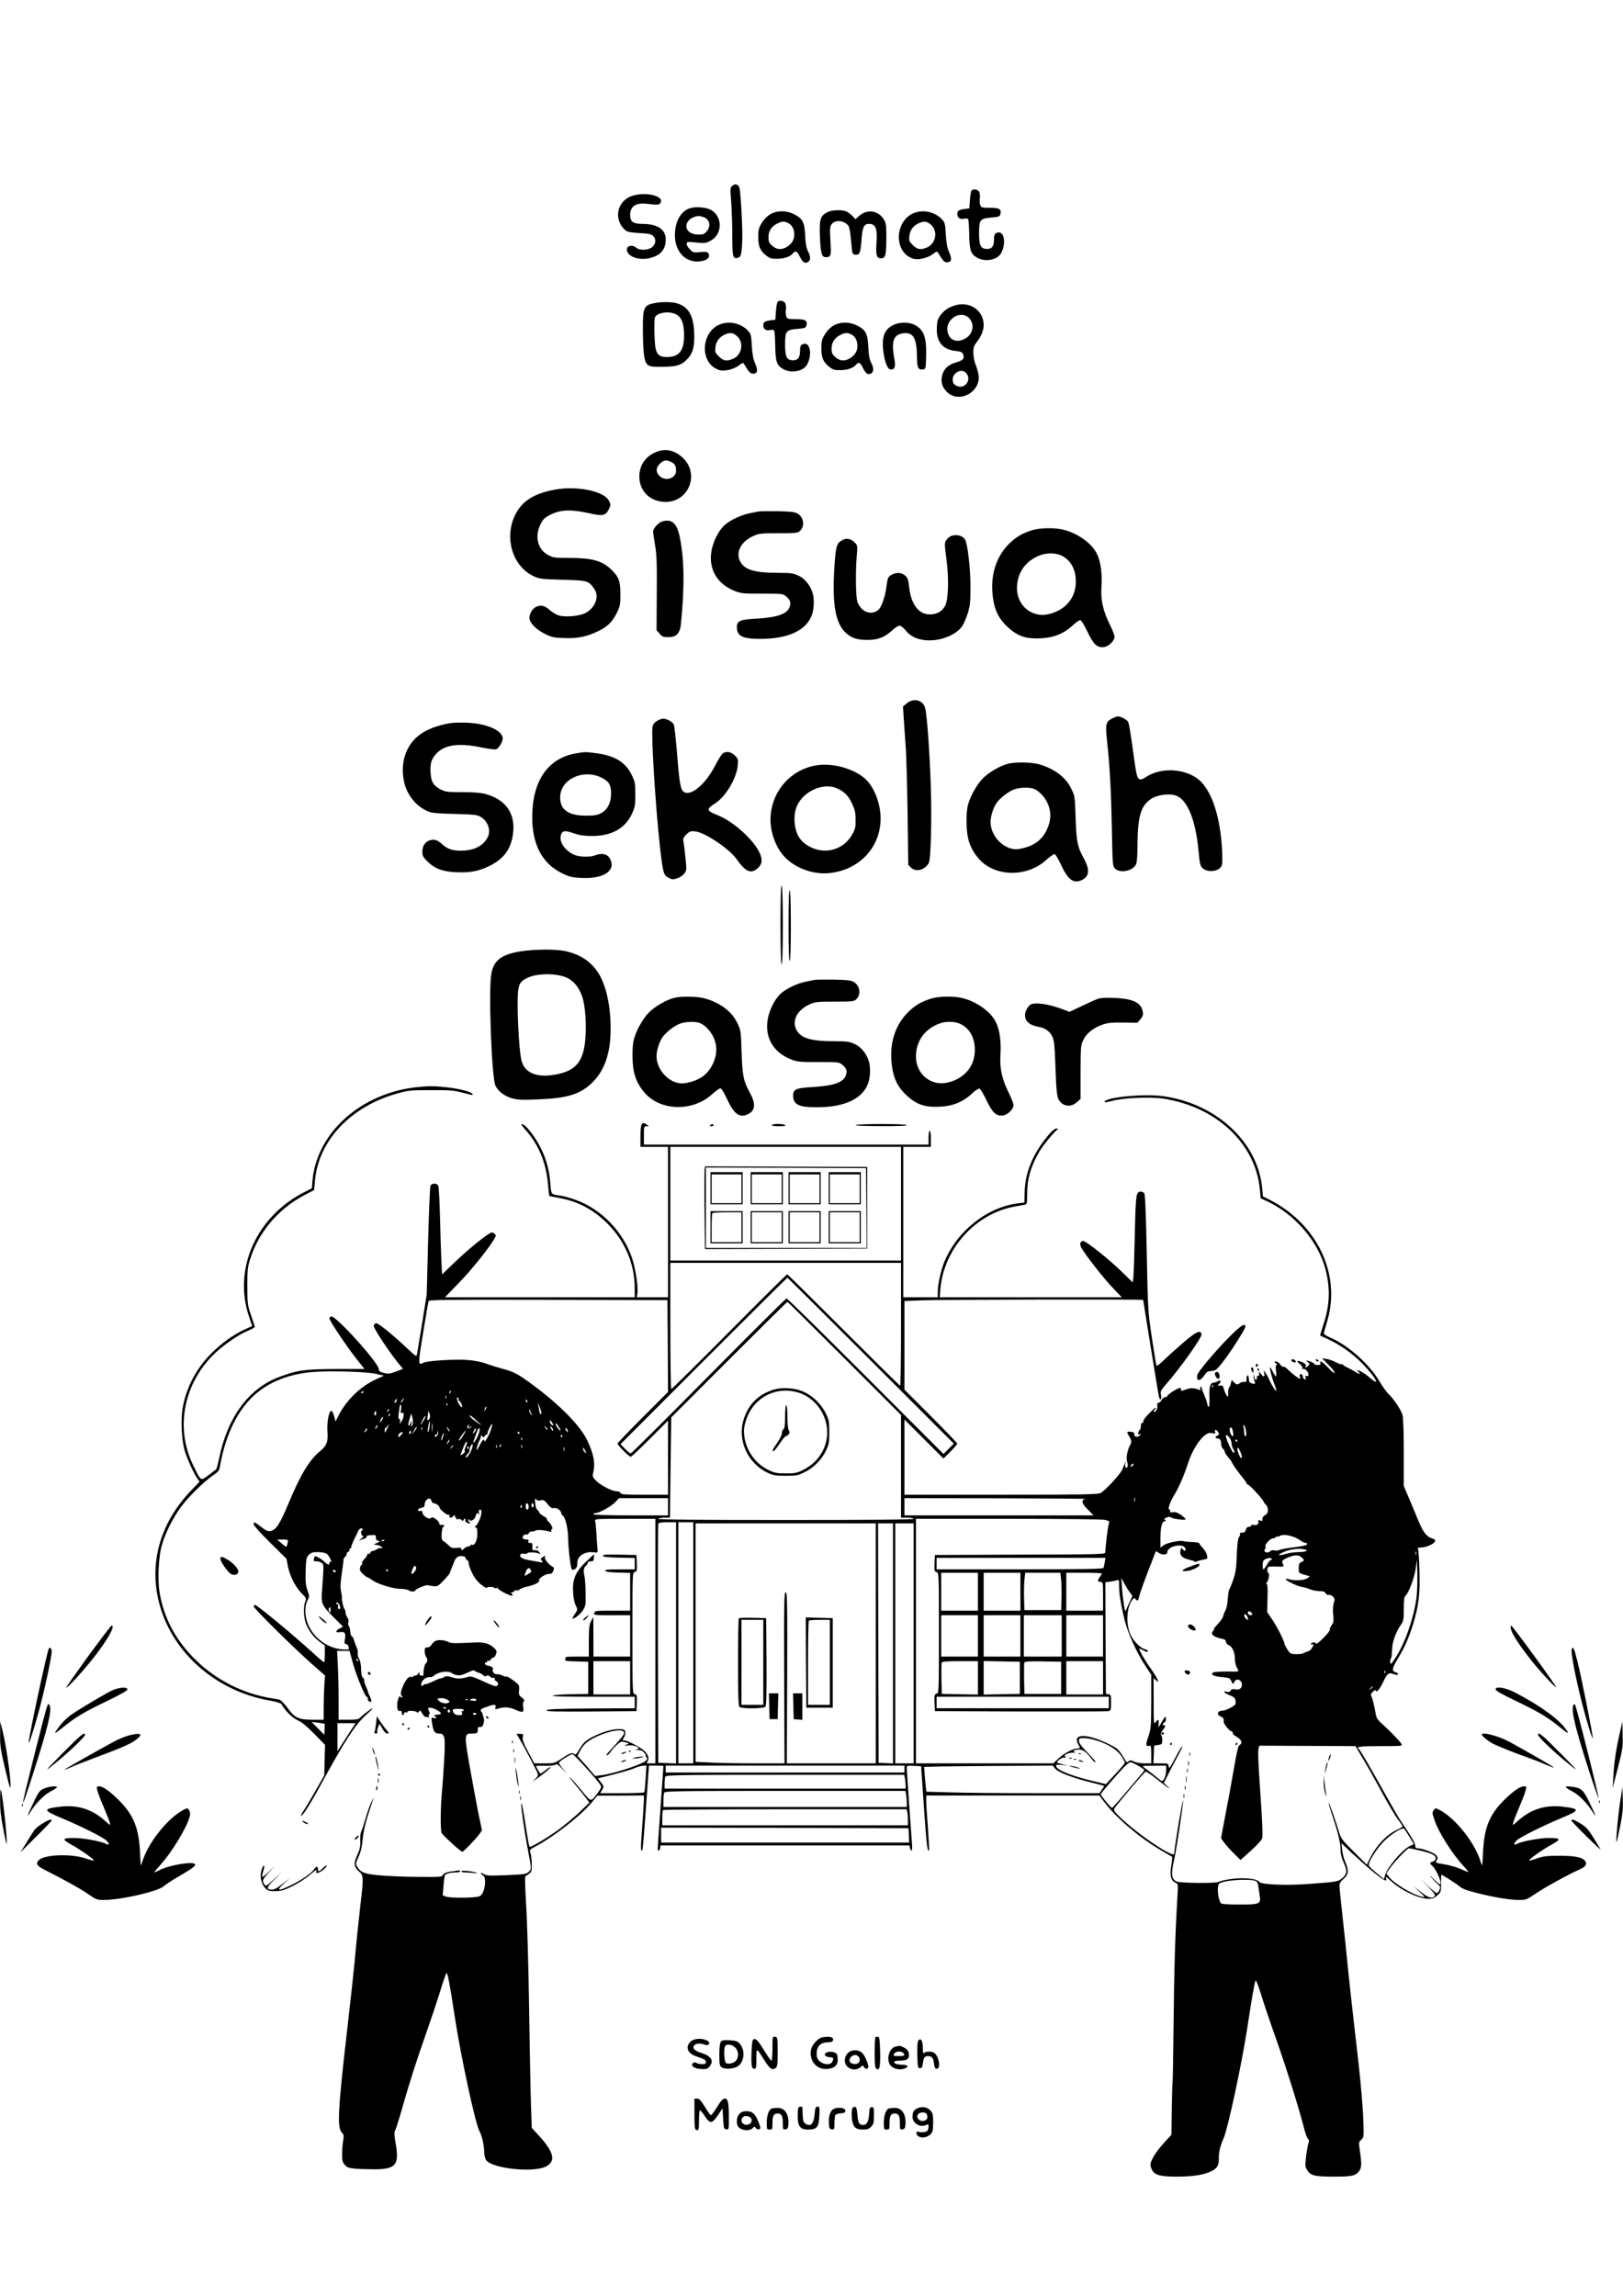 <?xml version="1.0" standalone="no"?>
<!DOCTYPE svg PUBLIC "-//W3C//DTD SVG 20010904//EN"
 "http://www.w3.org/TR/2001/REC-SVG-20010904/DTD/svg10.dtd">
<svg version="1.0" xmlns="http://www.w3.org/2000/svg"
 width="1414pt" height="2000pt" viewBox="0 0 1414 2000"
 preserveAspectRatio="xMidYMid meet">

<g transform="translate(0,2000) scale(0.1,-0.1)"
fill="#000000" stroke="none">
<path d="M6381 18382 c-20 -16 -20 -22 -11 -137 5 -66 10 -199 10 -296 0 -188
5 -208 49 -194 26 8 30 23 37 124 7 99 -13 466 -26 492 -14 26 -37 30 -59 11z"/>
<path d="M8463 18338 c-4 -7 -10 -44 -13 -83 l-5 -70 -40 -5 c-52 -7 -65 -16
-65 -44 0 -33 23 -49 59 -41 17 4 32 2 36 -5 4 -6 8 -66 9 -133 2 -134 13
-169 66 -200 71 -43 182 -22 213 40 49 93 20 207 -43 173 -16 -8 -20 -21 -20
-59 0 -59 -22 -84 -71 -79 -46 4 -59 34 -59 138 0 116 8 126 105 135 68 6 76
9 81 31 11 42 -10 54 -92 54 -70 0 -75 2 -84 24 -5 14 -6 40 -3 59 3 19 0 44
-6 56 -13 23 -55 29 -68 9z"/>
<path d="M5511 18295 c-139 -43 -171 -214 -57 -305 13 -10 52 -17 117 -20 76
-4 102 -9 118 -24 28 -26 27 -67 -4 -96 -33 -31 -113 -34 -143 -7 -29 26 -76
19 -80 -11 -9 -59 93 -103 190 -82 100 21 148 74 148 164 0 89 -72 136 -209
136 -74 0 -101 20 -101 76 0 77 49 110 144 99 101 -11 108 -11 120 8 37 58
-123 99 -243 62z"/>
<path d="M6017 18188 c-84 -23 -137 -115 -137 -238 0 -157 113 -257 248 -221
44 12 63 41 41 67 -9 11 -25 13 -70 8 -56 -6 -59 -5 -89 25 -18 17 -30 39 -28
48 4 19 6 19 108 8 46 -5 63 -2 99 17 106 55 109 210 6 269 -38 22 -129 31
-178 17z m112 -79 c55 -19 68 -78 27 -125 -20 -24 -30 -28 -75 -27 -138 2
-133 145 5 162 6 0 25 -4 43 -10z"/>
<path d="M7211 18153 c-64 -32 -73 -60 -68 -208 6 -149 16 -185 49 -185 48 0
51 9 43 139 -6 101 -5 125 8 145 30 44 107 39 148 -10 9 -11 18 -60 24 -133 9
-110 11 -116 33 -119 41 -6 49 13 57 121 8 117 21 147 65 147 60 0 76 -42 66
-172 -7 -100 2 -128 38 -128 40 0 46 19 48 161 1 108 -2 140 -15 166 -47 88
-146 108 -221 43 l-33 -29 -24 25 c-13 14 -36 32 -51 40 -36 19 -125 17 -167
-3z"/>
<path d="M6748 18150 c-45 -13 -86 -49 -115 -98 -23 -39 -27 -58 -27 -117 0
-82 17 -121 71 -162 31 -24 45 -28 97 -27 61 1 111 18 135 48 22 26 36 19 59
-29 24 -49 45 -64 71 -48 24 15 25 47 1 93 -15 30 -22 65 -25 136 -5 117 -22
151 -97 188 -53 27 -116 33 -170 16z m121 -94 c32 -17 51 -54 51 -99 0 -44
-19 -77 -59 -104 -47 -32 -93 -30 -133 6 -28 25 -33 36 -33 74 0 54 25 94 76
119 41 22 62 22 98 4z"/>
<path d="M7954 18141 c-136 -62 -167 -269 -55 -364 17 -14 47 -29 66 -33 47
-8 122 11 164 44 33 24 35 25 45 8 39 -65 53 -81 75 -81 41 0 47 26 21 86 -18
40 -25 81 -30 156 -5 96 -8 105 -35 134 -63 66 -168 87 -251 50z m157 -99 c63
-56 43 -165 -36 -198 -55 -23 -83 -18 -122 21 -33 33 -35 39 -30 81 5 50 34
88 82 110 46 20 72 17 106 -14z"/>
<path d="M6773 17368 c-4 -7 -10 -44 -13 -83 l-5 -70 -40 -5 c-52 -7 -65 -16
-65 -44 0 -33 23 -49 59 -41 17 4 32 2 36 -5 4 -6 8 -66 9 -133 2 -134 13
-169 66 -200 71 -43 182 -22 213 40 49 93 20 207 -43 173 -16 -8 -20 -21 -20
-59 0 -59 -22 -84 -71 -79 -46 4 -59 34 -59 138 0 116 8 126 105 135 68 6 76
9 81 31 11 42 -10 54 -92 54 -70 0 -75 2 -84 24 -5 14 -6 40 -3 59 3 19 0 44
-6 56 -13 23 -55 29 -68 9z"/>
<path d="M5720 17363 c-111 -18 -120 -36 -119 -225 1 -207 10 -283 37 -311 21
-20 32 -22 130 -22 125 1 166 12 215 62 54 53 70 114 65 237 -7 153 -52 227
-157 256 -35 10 -122 11 -171 3z m166 -99 c51 -24 74 -81 74 -185 0 -135 -43
-189 -151 -189 -65 0 -90 23 -100 91 -9 68 -11 232 -3 254 16 41 119 58 180
29z"/>
<path d="M8308 17336 c-53 -19 -82 -40 -115 -82 -22 -30 -28 -49 -31 -105 -7
-124 49 -194 164 -206 46 -5 57 -10 65 -29 13 -37 1 -52 -56 -69 -71 -20 -109
-54 -125 -109 -15 -56 -6 -98 32 -142 107 -121 318 -6 281 155 -6 25 -18 64
-27 86 -8 22 -15 64 -16 94 0 45 5 59 31 93 36 45 58 99 59 143 1 135 -128
219 -262 171z m133 -105 c53 -53 38 -141 -30 -179 -75 -43 -142 -16 -156 61
-20 106 113 190 186 118z m-27 -477 c62 -62 -16 -158 -90 -109 -18 11 -24 24
-24 50 0 58 76 98 114 59z"/>
<path d="M6264 17171 c-136 -62 -167 -269 -55 -364 17 -14 47 -29 66 -33 47
-8 122 11 164 44 33 24 35 25 45 8 39 -65 53 -81 75 -81 41 0 47 26 21 86 -18
40 -25 81 -30 156 -5 96 -8 105 -35 134 -63 66 -168 87 -251 50z m157 -99 c63
-56 43 -165 -36 -198 -55 -23 -83 -18 -122 21 -33 33 -35 39 -30 81 5 50 34
88 82 110 46 20 72 17 106 -14z"/>
<path d="M7298 17180 c-45 -13 -86 -49 -115 -98 -23 -39 -27 -58 -27 -117 0
-82 17 -121 71 -162 31 -24 45 -28 97 -27 61 1 111 18 135 48 22 26 36 19 59
-29 24 -49 45 -64 71 -48 24 15 25 47 1 93 -15 30 -22 65 -25 136 -5 117 -22
151 -97 188 -53 27 -116 33 -170 16z m121 -94 c32 -17 51 -54 51 -99 0 -44
-19 -77 -59 -104 -47 -32 -93 -30 -133 6 -28 25 -33 36 -33 74 0 54 25 94 76
119 41 22 62 22 98 4z"/>
<path d="M7805 17178 c-89 -32 -122 -94 -112 -212 9 -101 36 -180 63 -184 38
-5 49 21 36 92 -29 154 -8 213 79 223 88 10 117 -43 118 -218 1 -83 12 -103
53 -97 22 3 23 8 26 88 7 184 -14 252 -93 297 -44 25 -117 29 -170 11z"/>
<path d="M5740 16071 c-107 -33 -170 -116 -170 -223 1 -129 97 -221 231 -220
200 1 295 242 150 382 -62 61 -138 83 -211 61z m109 -96 c32 -16 41 -33 41
-76 0 -67 -94 -96 -145 -44 -33 33 -32 70 4 106 33 32 58 36 100 14z"/>
<path d="M4835 15735 c-188 -34 -294 -104 -352 -231 -90 -198 -14 -439 166
-523 53 -24 67 -26 253 -31 218 -6 226 -8 276 -81 46 -66 8 -165 -80 -210 -52
-27 -179 -37 -233 -19 -21 7 -54 27 -74 45 -45 40 -75 48 -118 30 -38 -16 -68
-73 -59 -111 11 -41 65 -92 134 -126 58 -29 77 -33 167 -36 114 -5 191 11 290
57 84 39 129 82 167 159 31 62 33 74 33 167 0 114 -15 153 -82 216 -78 75
-167 99 -363 99 -121 0 -141 2 -180 23 -100 50 -127 173 -63 285 20 36 38 50
90 74 82 39 175 41 323 8 121 -28 146 -23 174 34 18 36 18 40 2 73 -40 84
-277 134 -471 98z"/>
<path d="M6605 15544 c-11 -2 -45 -9 -75 -15 -77 -16 -170 -60 -218 -104 -52
-47 -99 -141 -114 -226 -26 -160 52 -290 211 -350 50 -18 76 -21 232 -20 164
0 179 -1 203 -20 40 -32 49 -55 36 -94 -21 -63 -104 -93 -292 -104 -141 -8
-168 -19 -168 -73 0 -79 47 -103 205 -103 230 0 384 66 441 190 27 56 32 158
12 216 -22 66 -68 120 -122 145 -45 21 -66 24 -171 24 -215 0 -302 27 -339
105 -37 78 12 169 117 216 48 22 65 24 218 24 148 0 169 2 187 19 47 41 35
123 -22 154 -24 13 -62 17 -176 19 -80 1 -154 0 -165 -3z"/>
<path d="M5773 15459 c-36 -10 -83 -61 -83 -90 0 -11 8 -63 17 -117 14 -80 17
-153 15 -419 l-2 -322 26 -30 c22 -27 32 -31 76 -31 72 0 103 33 111 120 32
330 29 551 -10 749 -24 121 -69 163 -150 140z"/>
<path d="M8990 15381 c-88 -28 -140 -60 -201 -120 -113 -114 -163 -277 -139
-461 14 -115 53 -192 130 -263 77 -71 147 -99 250 -98 137 0 233 35 321 118
30 28 54 43 64 40 8 -4 35 -49 60 -102 53 -110 85 -140 145 -131 41 6 90 55
90 90 0 12 -18 60 -40 104 -61 123 -81 214 -74 331 8 116 -7 225 -41 290 -44
88 -163 174 -286 206 -75 20 -211 18 -279 -4z m259 -221 c80 -40 124 -119 124
-225 1 -144 -93 -254 -243 -286 -142 -30 -270 77 -270 227 0 136 77 243 209
290 55 20 136 17 180 -6z"/>
<path d="M8283 15330 c-12 -5 -29 -21 -39 -35 -16 -24 -16 -34 1 -159 23 -175
18 -354 -10 -411 -26 -51 -72 -77 -135 -77 -96 0 -163 89 -179 237 -8 68 -13
83 -36 102 -30 26 -73 30 -114 8 -33 -17 -38 -27 -47 -97 -10 -89 -42 -182
-70 -209 -38 -36 -103 -34 -143 5 -17 16 -35 44 -41 62 -14 41 -17 249 -7 386
9 106 9 107 -16 132 -33 33 -69 41 -103 24 -55 -27 -62 -48 -75 -243 -20 -321
10 -490 105 -572 47 -42 98 -58 186 -57 90 0 147 23 213 83 24 23 53 41 64 41
11 0 34 -18 52 -40 43 -53 98 -80 179 -87 124 -10 265 46 317 126 13 20 34 70
47 111 20 66 23 95 23 235 -1 163 -25 368 -47 405 -23 36 -78 49 -125 30z"/>
<path d="M7899 13873 l-32 -27 7 -111 c4 -60 11 -164 16 -230 6 -66 13 -327
17 -580 l6 -459 23 -23 c42 -42 123 -22 156 40 18 34 27 388 17 677 -10 301
-34 629 -50 677 -22 67 -101 85 -160 36z"/>
<path d="M9690 13742 c-56 -28 -61 -49 -45 -197 24 -220 35 -426 42 -765 6
-321 6 -324 29 -347 43 -42 153 -20 181 37 8 16 13 73 13 160 1 260 29 355
123 414 54 33 152 46 210 27 101 -34 174 -212 199 -484 10 -110 15 -130 34
-148 49 -46 156 -29 170 28 4 14 4 76 1 137 -16 266 -79 473 -178 581 -108
117 -340 141 -481 49 -71 -46 -80 -35 -103 127 -36 262 -48 335 -57 352 -9 18
-65 47 -90 47 -7 0 -29 -8 -48 -18z"/>
<path d="M5723 13720 c-22 -13 -34 -29 -38 -52 -13 -71 26 -698 65 -1048 26
-226 32 -246 76 -267 31 -15 39 -16 76 -3 23 8 50 27 61 42 19 26 20 32 8 145
-7 65 -15 128 -18 140 -4 16 4 31 26 54 29 28 37 31 79 27 83 -9 294 -150 358
-240 77 -109 122 -131 178 -87 38 30 49 63 36 108 -31 115 -227 301 -380 361
-97 38 -99 52 -17 104 90 58 184 217 194 326 5 56 4 61 -25 89 -32 32 -68 39
-102 21 -11 -6 -42 -55 -70 -109 -76 -148 -190 -253 -257 -236 -42 10 -52 58
-73 326 -11 137 -24 258 -30 269 -13 24 -61 50 -92 50 -13 0 -37 -9 -55 -20z"/>
<path d="M3917 13700 c-216 -39 -337 -126 -388 -279 -32 -95 -24 -222 19 -312
36 -76 100 -140 170 -172 41 -19 71 -22 242 -27 178 -5 198 -7 230 -27 62 -38
89 -118 59 -176 -40 -77 -120 -117 -236 -117 -72 0 -116 15 -159 55 -41 38
-70 48 -110 35 -42 -14 -64 -49 -64 -100 0 -34 7 -47 41 -81 66 -66 135 -92
259 -97 120 -5 197 11 292 59 118 60 179 143 197 272 25 179 -61 304 -244 352
-40 10 -106 15 -200 15 -126 0 -145 2 -185 23 -61 31 -83 65 -88 137 -6 84 3
121 43 168 73 85 196 104 401 61 61 -12 118 -20 127 -16 22 8 57 66 57 94 0
70 -139 131 -314 138 -56 2 -123 0 -149 -5z"/>
<path d="M5025 13439 c-247 -39 -386 -236 -388 -549 -2 -244 85 -411 260 -497
61 -30 85 -36 160 -40 199 -12 313 61 258 166 -21 42 -71 54 -132 30 -47 -18
-144 -14 -189 9 -82 42 -127 116 -105 175 13 33 36 35 117 6 41 -14 85 -21
145 -21 174 -2 295 64 355 194 26 57 29 73 29 168 0 99 -2 109 -33 173 -55
110 -148 166 -314 187 -91 11 -91 11 -163 -1z m214 -212 c66 -32 86 -65 85
-141 -1 -81 -32 -141 -89 -170 -32 -17 -58 -21 -130 -21 -153 0 -225 51 -225
160 1 156 198 250 359 172z"/>
<path d="M8788 13349 c-69 -16 -174 -76 -226 -130 -54 -55 -114 -164 -131
-239 -14 -59 -14 -192 0 -265 13 -73 45 -136 97 -196 139 -157 414 -163 582
-14 33 30 68 55 76 55 9 0 30 -34 55 -87 59 -129 106 -169 172 -144 76 29 86
89 33 187 -59 107 -68 150 -75 360 -6 190 -7 191 -40 258 -48 99 -154 176
-288 211 -62 16 -195 18 -255 4z m219 -220 c42 -16 93 -68 119 -124 34 -72 33
-152 -5 -231 -45 -96 -120 -148 -242 -169 -118 -21 -249 103 -249 235 0 51 25
129 54 168 32 44 103 98 152 116 47 17 132 20 171 5z"/>
<path d="M7110 13333 c-216 -36 -378 -214 -396 -436 -11 -131 42 -281 129
-369 91 -91 241 -145 372 -134 268 22 460 224 457 483 -1 127 -58 270 -133
338 -101 91 -286 142 -429 118z m177 -198 c67 -28 104 -65 136 -134 25 -54 31
-79 31 -141 1 -66 -3 -82 -30 -130 -73 -129 -229 -176 -362 -109 -87 43 -129
107 -139 212 -4 45 -1 80 11 121 41 140 225 234 353 181z"/>
<path d="M6800 11946 c0 -224 4 -346 10 -346 6 0 10 120 10 339 0 216 -4 342
-10 346 -7 4 -10 -112 -10 -339z"/>
<path d="M6870 11941 c0 -201 4 -311 10 -311 6 0 10 108 10 304 0 193 -4 307
-10 311 -7 4 -10 -100 -10 -304z"/>
<path d="M4541 11714 c-173 -27 -241 -79 -261 -200 -25 -149 4 -901 36 -970
24 -50 77 -91 142 -110 47 -14 85 -16 217 -11 269 10 382 44 489 151 105 105
156 256 156 464 0 203 -40 383 -108 488 -66 101 -158 161 -290 190 -84 17
-259 16 -381 -2z m398 -231 c61 -29 106 -84 134 -166 25 -74 38 -235 27 -362
-15 -192 -76 -274 -231 -309 -181 -42 -301 3 -327 121 -16 71 -32 308 -32 479
0 172 9 198 80 234 86 44 259 45 349 3z"/>
<path d="M7095 11464 c-11 -2 -45 -9 -75 -15 -77 -16 -170 -60 -218 -104 -52
-47 -99 -141 -114 -226 -26 -160 52 -290 211 -350 50 -18 76 -21 232 -20 164
0 179 -1 203 -20 40 -32 49 -55 36 -94 -21 -63 -104 -93 -292 -104 -141 -8
-168 -19 -168 -73 0 -79 47 -103 205 -103 230 0 384 66 441 190 27 56 32 158
12 216 -22 66 -68 120 -122 145 -45 21 -66 24 -171 24 -215 0 -302 27 -339
105 -37 78 12 169 117 216 48 22 65 24 218 24 148 0 169 2 187 19 47 41 35
123 -22 154 -24 13 -62 17 -176 19 -80 1 -154 0 -165 -3z"/>
<path d="M5878 11309 c-69 -16 -174 -76 -226 -130 -54 -55 -114 -164 -131
-239 -14 -59 -14 -192 0 -265 13 -73 45 -136 97 -196 139 -157 414 -163 582
-14 33 30 68 55 76 55 9 0 30 -34 55 -87 59 -129 106 -169 172 -144 76 29 86
89 33 187 -59 107 -68 150 -75 360 -6 190 -7 191 -40 258 -48 99 -154 176
-288 211 -62 16 -195 18 -255 4z m219 -220 c42 -16 93 -68 119 -124 34 -72 33
-152 -5 -231 -45 -96 -120 -148 -242 -169 -118 -21 -249 103 -249 235 0 51 25
129 54 168 32 44 103 98 152 116 47 17 132 20 171 5z"/>
<path d="M8110 11301 c-88 -28 -140 -60 -201 -120 -113 -114 -163 -277 -139
-461 14 -115 53 -192 130 -263 77 -71 147 -99 250 -98 137 0 233 35 321 118
30 28 54 43 64 40 8 -4 35 -49 60 -102 53 -110 85 -140 145 -131 41 6 90 55
90 90 0 12 -18 60 -40 104 -61 123 -81 214 -74 331 8 116 -7 225 -41 290 -44
88 -163 174 -286 206 -75 20 -211 18 -279 -4z m259 -221 c80 -40 124 -119 124
-225 1 -144 -93 -254 -243 -286 -142 -30 -270 77 -270 227 0 136 77 243 209
290 55 20 136 17 180 -6z"/>
<path d="M9575 11303 c-11 -2 -74 -30 -139 -61 l-119 -56 -46 18 c-130 50
-249 68 -292 46 -22 -13 -49 -61 -49 -90 0 -57 40 -91 121 -105 57 -10 98 -41
119 -88 14 -33 19 -80 24 -227 10 -281 14 -309 47 -342 39 -39 96 -39 141 1
l32 28 0 234 c1 225 2 236 25 282 28 58 90 106 170 133 44 15 82 18 178 17
l122 -2 27 31 c21 26 25 39 20 67 -9 55 -50 89 -131 106 -66 14 -205 18 -250
8z"/>
<path d="M3620 10529 c-359 -42 -673 -247 -817 -534 -43 -84 -73 -186 -80
-273 l-6 -73 -61 -31 c-421 -211 -627 -669 -487 -1085 l28 -84 -64 -29 c-97
-44 -199 -117 -288 -205 -135 -133 -226 -308 -255 -488 -15 -94 -8 -265 16
-352 17 -66 81 -209 113 -253 l20 -28 -70 -73 c-281 -292 -379 -654 -274
-1015 121 -417 499 -741 960 -820 53 -9 92 -21 97 -30 32 -58 95 -120 142
-141 36 -16 79 -52 144 -118 l94 -96 -4 -133 -3 -133 -74 -130 c-40 -71 -87
-149 -103 -173 -17 -24 -28 -46 -25 -48 9 -10 77 95 167 261 210 386 303 529
395 613 39 34 66 62 61 62 -9 0 -81 -54 -109 -82 -14 -15 -34 -18 -102 -18
l-85 0 0 178 c0 99 -3 234 -7 300 l-6 122 54 0 54 0 29 -105 c34 -122 109
-301 124 -298 6 2 9 -3 6 -11 -6 -15 22 -41 30 -28 3 5 -1 24 -10 41 -9 18
-17 37 -18 44 -1 7 -10 30 -19 51 -10 22 -16 44 -14 50 2 6 -3 16 -11 22 -9 7
-15 32 -16 76 -1 41 -8 75 -19 91 -8 13 -13 34 -10 46 3 11 -2 36 -10 53 -9
18 -19 46 -23 61 -3 16 -12 31 -18 33 -7 3 -13 21 -14 41 -2 21 -8 43 -13 50
-6 6 -8 21 -4 32 4 12 0 30 -9 43 -9 12 -16 32 -16 45 0 12 -4 24 -9 27 -8 6
-26 83 -22 100 1 5 -2 30 -8 55 -7 35 -5 75 8 164 10 64 16 117 14 117 -3 0 3
7 11 16 9 8 16 21 16 29 0 7 7 16 16 19 8 3 12 10 9 16 -3 5 -1 10 4 10 6 0
11 6 11 14 0 8 12 38 26 68 15 29 31 62 36 74 5 11 16 21 24 21 16 0 19 -13 5
-21 -12 -8 -2 -46 13 -46 6 0 0 -9 -14 -20 l-25 -20 25 9 c14 5 30 10 35 12 6
2 9 9 9 15 -1 6 17 12 41 12 37 2 41 0 40 -20 -1 -16 5 -25 19 -29 19 -6 19
-7 -9 -19 l-30 -13 34 -6 c19 -3 36 -12 39 -20 3 -9 0 -11 -7 -7 -7 4 -23 1
-36 -8 -13 -9 -31 -16 -39 -16 -7 0 -17 -7 -20 -16 -3 -8 -10 -12 -16 -9 -5 3
-10 0 -10 -8 0 -7 -11 -24 -25 -37 -14 -13 -23 -30 -21 -37 3 -7 2 -13 -3 -13
-5 0 -11 -12 -14 -27 -4 -20 2 -32 26 -55 17 -15 35 -28 40 -28 5 0 23 -11 40
-24 46 -34 182 -76 247 -76 30 0 63 -7 73 -14 17 -13 57 -11 57 3 0 9 92 47
105 43 5 -2 28 -6 49 -8 37 -5 42 -2 93 51 29 31 53 60 53 65 0 4 8 25 17 46
9 22 17 41 18 44 7 24 20 42 36 51 20 10 72 2 64 -10 -2 -4 4 -13 15 -21 10
-7 16 -18 14 -25 -3 -6 8 -41 24 -76 21 -46 44 -78 78 -107 27 -22 51 -37 54
-33 7 11 59 11 66 0 2 -4 12 -5 22 -2 9 3 14 3 10 -2 -8 -8 97 -64 121 -65 11
0 11 3 1 15 -10 12 -10 15 4 15 9 0 16 5 16 11 0 6 7 8 16 5 8 -3 22 0 30 8 7
8 36 19 64 25 64 14 113 38 107 54 -6 18 53 57 85 57 22 0 31 6 39 27 8 22 7
28 -8 37 -35 19 -72 67 -66 84 6 15 5 16 -13 2 -10 -8 -21 -16 -23 -17 -2 -1
2 -10 10 -19 13 -15 11 -16 -16 -11 -17 3 -60 11 -97 17 -64 12 -86 28 -72 52
3 5 17 7 29 4 13 -3 27 -1 30 5 8 11 82 8 103 -5 11 -7 11 -4 1 12 -8 13 -22
20 -38 19 -23 -2 -25 1 -23 31 3 27 0 32 -18 32 -16 0 -20 4 -16 15 4 11 -1
15 -19 15 -13 0 -27 5 -30 10 -9 15 14 40 31 33 7 -3 17 2 20 11 3 9 16 16 28
16 13 0 26 3 29 7 10 9 76 6 114 -5 26 -8 31 -8 26 4 -3 8 0 14 6 14 14 0 -10
50 -33 69 -9 7 -14 16 -12 20 3 4 -11 15 -30 26 -19 10 -34 23 -34 28 0 5 -7
15 -16 22 -10 6 -18 31 -21 61 -4 41 -2 47 9 33 9 -11 21 -13 40 -8 24 6 32 2
59 -33 26 -32 36 -38 55 -34 24 6 64 -22 64 -45 0 -7 7 -17 15 -23 22 -16 45
-117 45 -199 1 -68 13 -190 26 -249 4 -20 10 -25 22 -21 24 9 32 23 32 61 0
60 69 102 149 90 30 -4 30 -4 26 41 -3 25 -7 84 -9 131 -3 47 -8 93 -11 103
-7 16 10 17 259 17 l266 0 0 -1065 0 -1065 -42 0 c-33 0 -39 3 -30 12 19 19
14 54 -14 87 -27 32 -154 101 -186 101 -17 0 -17 1 -2 24 8 14 14 35 12 48 -2
18 -10 24 -38 26 -48 5 -133 -15 -208 -49 -90 -40 -119 -64 -154 -126 -22 -38
-34 -51 -41 -44 -19 19 -40 12 -109 -34 -67 -45 -68 -45 -155 -45 l-88 0 -53
100 c-42 78 -52 107 -47 129 5 26 4 28 -24 28 l-31 0 19 -31 c38 -63 159 -292
165 -313 6 -17 0 -29 -21 -49 -28 -26 -28 -26 12 1 67 47 126 97 121 102 -2 3
-23 -10 -45 -28 -23 -18 -42 -30 -44 -28 -13 18 -37 59 -37 65 0 3 33 4 73 3
41 -2 81 2 92 8 17 10 26 6 63 -35 l44 -47 -36 44 c-20 25 -36 50 -36 56 0 12
99 75 118 75 12 0 216 -224 241 -265 13 -21 12 -27 -22 -73 -60 -81 -55 -82
-136 17 -39 49 -86 101 -103 117 -17 16 0 -9 38 -54 38 -46 83 -102 99 -124
l30 -40 -90 -87 c-50 -47 -134 -116 -185 -153 -110 -78 -238 -153 -246 -145
-4 3 -15 61 -25 129 -33 208 -43 264 -47 246 -4 -23 24 -224 54 -383 37 -197
36 -184 11 -209 -21 -21 -34 -23 -195 -30 -150 -6 -175 -5 -197 10 -14 9 -25
12 -25 6 0 -5 7 -12 14 -15 41 -16 22 -161 -24 -184 -31 -16 -257 -18 -296 -3
l-27 11 7 79 c3 44 9 86 12 94 6 15 47 26 100 26 19 0 34 5 34 11 0 6 -11 8
-27 5 -16 -3 -47 -8 -71 -11 -27 -5 -46 -14 -53 -26 -9 -19 -21 -20 -222 -18
-117 1 -267 7 -335 14 -130 12 -161 25 -191 77 -13 22 -11 30 13 84 19 42 30
86 36 154 6 64 22 134 48 215 22 66 42 129 46 140 3 11 -4 -2 -17 -30 -14 -27
-37 -93 -52 -145 -15 -52 -32 -104 -38 -115 -6 -11 -10 -47 -8 -80 2 -47 -3
-72 -23 -115 -36 -77 -34 -111 9 -149 42 -36 43 -55 20 -251 -20 -175 -43
-394 -55 -535 -6 -66 -35 -334 -65 -595 -82 -708 -89 -856 -45 -898 15 -14 17
-25 10 -67 -5 -27 -9 -80 -9 -117 -1 -57 3 -71 23 -95 20 -23 34 -28 92 -34
38 -3 116 -5 174 -5 183 2 211 40 175 239 -11 66 -11 82 0 105 8 15 44 132 80
261 37 129 109 357 162 505 52 149 118 343 145 431 27 88 53 164 58 168 9 10
27 -84 75 -398 54 -348 176 -910 212 -978 22 -40 42 -128 42 -188 1 -29 8 -55
19 -68 59 -72 412 -108 518 -53 91 47 71 127 -69 278 l-54 59 -7 205 c-4 113
-11 486 -16 830 -5 344 -16 744 -25 890 -11 181 -13 266 -6 268 6 2 21 12 33
22 20 16 23 27 21 87 -1 37 -6 80 -12 94 -9 25 -7 28 42 54 153 79 394 266
488 379 l54 65 203 0 202 1 0 -37 c0 -21 -7 -128 -15 -237 -14 -187 -14 -218
1 -203 4 3 18 171 32 372 l26 365 63 0 c35 0 63 -1 63 -3 0 -2 -11 -163 -25
-358 -14 -195 -25 -360 -25 -366 0 -22 18 -14 22 10 l3 22 1085 0 1085 0 3
-22 c2 -13 8 -23 13 -23 6 0 8 26 4 68 -7 86 -45 631 -45 655 0 16 8 18 63 15
l62 -3 25 -362 c23 -326 30 -386 44 -372 3 3 -2 88 -9 189 -8 102 -15 209 -15
238 l0 52 754 0 754 0 43 -57 c102 -136 302 -307 490 -418 50 -30 95 -56 99
-57 5 -2 2 -37 -5 -78 -15 -86 -4 -132 37 -150 23 -11 23 -13 16 -125 -20
-342 -28 -612 -33 -1084 -3 -288 -7 -526 -9 -530 -2 -3 -5 -107 -7 -231 l-3
-225 -69 -75 c-37 -41 -79 -98 -93 -127 -23 -47 -25 -56 -14 -88 20 -59 66
-75 225 -75 141 0 239 16 304 50 47 23 62 52 60 113 -2 46 14 110 42 172 36
81 156 637 205 955 42 276 64 401 73 418 4 7 24 -44 46 -115 21 -70 83 -254
138 -408 90 -256 200 -609 242 -777 10 -37 23 -72 31 -79 9 -7 10 -18 5 -32
-5 -12 -14 -64 -21 -114 -10 -84 -10 -95 6 -122 31 -52 64 -61 234 -61 161 0
193 7 224 52 19 27 20 67 4 171 -11 75 -11 78 12 99 23 21 23 23 17 192 -4 94
-22 308 -41 476 -60 518 -94 832 -101 915 -4 44 -20 197 -36 340 -16 143 -29
273 -29 289 0 21 10 38 37 61 43 37 46 72 13 149 -12 26 -24 73 -27 104 l-6
57 86 -82 c48 -44 130 -118 183 -162 93 -77 133 -99 120 -66 -9 23 1 18 45
-22 84 -79 241 -153 324 -153 35 0 51 6 77 29 32 28 33 32 33 105 0 42 1 76 2
76 9 0 131 -78 157 -100 24 -22 61 -36 152 -59 149 -38 290 -61 370 -61 58 0
66 3 141 54 76 52 292 171 381 210 51 23 66 39 58 64 -13 40 -79 57 -226 57
-115 0 -144 -4 -199 -23 -35 -13 -65 -21 -68 -18 -8 7 115 94 195 138 87 48
82 58 -28 58 -75 0 -231 -29 -271 -50 -31 -17 -36 -3 -8 26 26 28 220 125 396
199 159 66 161 79 14 97 -153 19 -281 -20 -392 -119 -52 -47 -52 -48 -45 -18
4 16 27 75 51 130 23 55 45 109 48 120 3 11 8 30 12 43 5 18 2 22 -18 22 -32
0 -88 -38 -166 -113 -132 -129 -180 -243 -190 -457 -7 -132 -7 -134 -20 -90
-48 165 -221 383 -360 455 -33 17 -35 17 -48 -1 -17 -23 -17 -24 7 -94 35
-103 156 -294 255 -399 27 -30 43 -52 35 -48 -8 3 -43 17 -77 32 -34 14 -96
31 -137 37 -72 12 -73 13 -60 33 12 18 12 24 -1 42 -15 22 -121 63 -162 63
-18 0 -23 6 -23 24 0 21 -39 87 -130 221 -15 22 -62 103 -105 180 -139 250
-246 435 -256 440 -31 20 9 25 186 25 190 0 195 1 185 19 -11 22 -101 115
-172 178 -43 39 -47 47 -58 115 -7 40 -19 88 -26 107 -14 32 -13 36 7 55 14
14 23 17 26 9 7 -19 35 15 65 78 33 70 48 82 82 69 33 -12 46 -13 46 -1 0 5
-9 11 -20 14 -36 9 -33 34 15 113 61 101 98 183 135 302 50 164 63 264 57 462
-2 96 -8 183 -12 193 -6 14 -2 17 24 17 41 0 109 28 121 50 8 16 4 20 -25 30
-46 15 -76 54 -115 147 -17 43 -54 130 -81 194 l-49 116 0 289 c0 179 -4 304
-11 329 -12 43 -79 144 -124 185 -15 14 -50 63 -78 110 -92 153 -273 313 -430
380 -40 17 -56 30 -53 40 2 8 16 55 30 104 121 410 -91 850 -510 1059 l-51 26
-6 68 c-36 401 -393 736 -858 804 -164 24 -503 -7 -516 -48 -3 -7 20 -5 69 8
96 26 325 36 438 20 467 -69 812 -394 847 -797 l6 -72 51 -23 c247 -114 452
-353 515 -599 43 -169 36 -316 -21 -483 -16 -49 -28 -90 -26 -91 2 -1 32 -15
68 -31 103 -48 209 -122 291 -204 77 -78 137 -157 126 -167 -3 -4 -28 13 -55
37 -27 24 -64 49 -82 56 -32 12 -32 12 -14 -8 17 -19 17 -20 -2 -13 -10 4 -26
12 -34 19 -8 6 -34 20 -57 31 -24 10 -43 23 -43 27 0 5 -4 6 -9 3 -5 -3 -28 5
-52 18 -24 13 -61 26 -83 29 l-38 6 47 -48 c27 -27 52 -56 57 -65 18 -32 -9
-15 -54 34 -45 48 -76 66 -64 35 4 -11 -2 -15 -24 -15 -17 0 -30 4 -30 9 0 5
-14 14 -31 20 -42 14 -48 13 -25 -4 16 -12 17 -17 6 -30 -16 -19 -31 -20 -24
-1 4 10 -6 20 -32 31 -46 19 -56 12 -20 -16 16 -12 25 -27 22 -36 -4 -8 -1
-11 5 -8 14 10 49 -24 49 -48 0 -13 -5 -17 -16 -13 -12 4 -14 1 -9 -14 5 -15
3 -18 -9 -14 -9 3 -16 15 -16 25 0 11 -7 19 -16 19 -11 0 -14 -6 -9 -20 3 -11
4 -20 1 -20 -11 0 -72 47 -103 78 -18 19 -37 31 -42 27 -6 -3 -18 6 -27 20 -9
14 -26 25 -37 25 -20 0 -20 0 -1 -15 10 -8 14 -15 7 -15 -9 0 -10 -15 -6 -50
3 -27 3 -50 0 -50 -4 0 -16 18 -27 40 -11 22 -22 40 -24 40 -8 0 14 -89 33
-138 12 -29 21 -58 21 -65 0 -16 -36 38 -60 91 -10 23 -26 52 -36 65 l-16 22
6 -27 c8 -34 -7 -36 -28 -6 l-16 22 0 -22 c0 -13 -4 -20 -10 -17 -5 3 -10 -3
-10 -14 0 -32 -20 -25 -21 7 -1 22 -2 23 -6 5 -2 -12 1 -31 6 -42 13 -24 4
-32 -26 -20 -17 6 -23 16 -23 39 0 16 -4 30 -10 30 -5 0 -10 -14 -10 -31 0
-25 -3 -30 -18 -27 -10 3 -27 -1 -37 -8 -25 -18 -31 -18 -55 6 l-20 20 -6 -30
c-4 -17 -11 -33 -15 -36 -5 -3 -9 -24 -9 -47 0 -39 -1 -40 -14 -21 -8 11 -18
36 -23 55 -8 28 -13 33 -34 30 -23 -3 -23 -2 -6 16 21 24 12 36 -17 20 -11 -6
-28 -12 -36 -12 -26 0 -37 -42 -33 -130 3 -86 -8 -108 -22 -42 -4 17 -16 51
-26 74 -11 23 -19 47 -19 52 0 6 -4 11 -10 11 -5 0 -6 -8 -3 -17 5 -13 3 -15
-13 -8 -39 16 -75 17 -114 1 -37 -15 -44 -13 -41 7 2 15 -25 6 -71 -23 -27
-17 -48 -35 -48 -40 0 -6 -8 -10 -18 -10 -10 0 -25 -11 -32 -25 -7 -14 -20
-25 -28 -25 -10 0 -12 -7 -9 -22 6 -24 -18 -67 -30 -54 -4 4 -1 11 7 16 8 5
12 11 9 15 -6 5 -16 -4 -82 -73 -15 -16 -27 -37 -27 -46 0 -10 -4 -14 -10 -11
-6 4 -10 -6 -10 -24 0 -16 -4 -32 -9 -35 -5 -3 -11 -14 -14 -25 -3 -15 -1 -18
12 -14 15 5 15 4 0 -11 -18 -20 -51 -11 -47 13 2 11 -6 17 -29 19 -38 4 -40 0
-14 -42 21 -34 22 -49 3 -82 -21 -38 -33 -111 -22 -138 11 -29 3 -59 -12 -50
-5 3 -7 18 -4 33 l5 26 -10 -25 c-6 -14 -17 -39 -24 -55 -16 -38 -149 -181
-186 -200 -24 -13 -154 -15 -869 -15 l-840 0 0 327 0 328 170 -170 170 -170
60 60 c33 33 60 64 60 70 0 5 -104 114 -230 240 l-230 230 0 386 0 386 143 6
c144 7 1937 10 1937 4 0 -8 130 -813 136 -839 9 -43 27 -34 19 10 -6 35 -2 42
51 102 125 144 307 401 302 427 -8 42 -45 25 -155 -69 -59 -51 -136 -120 -171
-154 -35 -34 -65 -56 -67 -50 -2 6 -20 115 -39 241 -34 228 -35 235 -45 739
-7 351 -14 513 -22 522 -6 8 -19 14 -29 14 -42 0 -45 -18 -53 -369 -4 -185
-10 -355 -13 -379 l-5 -43 -92 90 c-110 108 -314 271 -340 271 -26 0 -33 -29
-15 -61 37 -64 198 -270 272 -346 l79 -83 -793 0 -793 0 6 73 c31 351 306 655
647 717 36 6 75 13 87 16 21 4 22 9 22 92 -1 130 32 244 107 372 29 51 131
174 158 192 6 5 2 8 -10 8 -12 0 -38 -20 -65 -52 -138 -162 -209 -329 -212
-506 l-2 -87 -57 -7 c-270 -34 -532 -243 -642 -513 -29 -72 -56 -197 -56 -260
l0 -45 -150 0 -150 0 0 655 0 655 120 0 120 0 0 70 c0 40 -4 70 -10 70 -6 0
-10 -27 -10 -60 l0 -60 -1240 0 -1240 0 0 80 c0 76 1 80 22 80 l22 0 -22 16
c-40 28 -52 5 -52 -102 l0 -94 120 0 120 0 0 -655 0 -655 -136 0 -136 0 5 28
c10 49 -14 215 -44 307 -78 235 -266 431 -495 514 -44 16 -102 32 -129 36 -86
12 -82 6 -90 106 -8 111 -35 212 -81 304 -55 113 -151 231 -171 211 -2 -2 16
-26 40 -53 109 -124 172 -275 190 -453 6 -63 11 -116 12 -117 1 -2 37 -9 81
-17 161 -28 290 -94 411 -209 163 -155 253 -360 253 -577 l0 -80 -827 0 -826
0 119 123 c108 110 269 310 312 388 16 29 16 31 -2 44 -17 13 -23 13 -47 -3
-66 -42 -202 -155 -300 -250 l-107 -103 -6 113 c-3 62 -9 232 -12 378 -4 146
-10 273 -16 283 -5 9 -20 17 -33 17 -13 0 -29 -8 -34 -17 -5 -10 -14 -227 -21
-483 l-12 -465 -39 -245 c-22 -135 -42 -257 -45 -273 -6 -27 -6 -27 -85 47
-133 125 -258 226 -273 220 -8 -3 -17 -12 -20 -21 -6 -15 121 -210 207 -318
l48 -59 -61 -23 c-53 -20 -67 -22 -105 -12 -36 9 -45 16 -45 33 0 54 -379 473
-415 459 -8 -3 -15 -11 -15 -17 0 -20 153 -248 233 -349 l73 -92 -250 0 c-273
-1 -337 -10 -500 -72 -258 -98 -444 -350 -515 -699 -11 -53 -24 -100 -28 -104
-4 -3 -34 -26 -67 -50 -69 -52 -63 -56 -132 85 -156 318 -88 698 171 960 79
80 220 179 309 215 31 13 56 27 56 31 0 4 -14 50 -32 101 -31 89 -32 99 -33
253 0 141 3 169 24 235 74 238 246 440 474 560 l84 44 7 78 c29 352 313 652
721 764 92 26 115 28 290 28 168 1 200 -2 274 -22 46 -12 85 -21 87 -20 19 20
-89 52 -231 68 -103 11 -158 11 -265 -1z m4230 -1014 l0 -495 -1005 0 -1005 0
0 495 0 495 1005 0 1005 0 0 -495z m0 -1050 c0 -294 -3 -535 -8 -535 -4 0
-225 218 -492 485 -267 267 -488 485 -492 485 -4 0 -231 -225 -504 -500 -273
-275 -501 -500 -506 -500 -4 0 -8 248 -8 550 l0 550 1005 0 1005 0 0 -535z
m-262 -318 l722 -722 -45 -45 -45 -45 -678 678 c-372 372 -682 677 -689 677
-6 0 -312 -304 -679 -675 -367 -371 -672 -675 -679 -675 -6 0 -29 18 -50 40
l-39 40 724 725 c399 399 727 725 730 725 3 0 330 -325 728 -723z m-1770 128
l2 -400 -220 -220 c-121 -121 -220 -224 -220 -230 0 -13 102 -115 115 -115 5
0 81 71 167 157 l158 158 0 -323 0 -322 -204 0 c-172 0 -205 2 -210 15 -3 9
-18 15 -34 15 -39 0 -140 52 -180 93 -32 33 -32 33 -20 89 14 68 -4 153 -56
262 -63 130 -237 307 -473 482 -133 98 -163 114 -268 142 -44 12 -109 32 -145
46 -41 14 -101 26 -160 30 -110 8 -348 -7 -380 -24 -49 -26 -49 -18 -4 258 23
145 45 270 48 278 5 12 150 14 1043 12 l1038 -3 3 -400z m1539 -107 l493 -493
0 -447 0 -448 55 0 c30 0 55 -4 55 -10 0 -7 -379 -10 -1116 -10 -741 0 -1113
3 -1109 10 3 6 28 10 54 10 l48 0 5 436 6 437 503 503 c277 277 506 504 509
504 3 0 227 -222 497 -492z m-4083 -135 l71 -16 -70 -32 c-129 -59 -251 -175
-319 -303 l-33 -64 -12 46 c-7 28 -17 46 -25 46 -21 0 -39 -101 -33 -184 6
-87 -7 -119 -67 -169 -93 -77 -168 -202 -275 -459 -74 -175 -105 -223 -151
-233 -26 -6 -39 0 -84 34 -60 46 -66 48 -66 23 0 -10 63 -80 143 -159 l143
-141 12 -64 c16 -84 65 -181 119 -236 42 -42 44 -46 32 -74 -16 -39 -14 -133
5 -186 22 -62 70 -126 121 -163 l45 -32 0 -74 c0 -40 -3 -73 -6 -73 -4 0 -48
37 -98 83 -192 174 -486 417 -505 417 -6 0 -11 -6 -11 -13 0 -17 369 -381 514
-507 l108 -95 -6 -80 c-3 -44 -6 -131 -6 -192 l0 -113 -95 0 c-124 0 -158 16
-222 106 -26 35 -56 66 -68 69 -11 2 -49 9 -85 15 -237 41 -462 155 -635 321
-181 174 -288 372 -325 601 -18 109 -8 312 20 408 30 107 100 245 170 338 67
89 200 219 278 272 41 28 53 42 57 70 54 312 178 546 361 676 122 87 274 139
451 153 151 12 463 3 547 -16z m7293 -115 c-3 -8 -6 -5 -6 6 -1 11 2 17 5 13
3 -3 4 -12 1 -19z m-6646 -51 c-10 -9 -11 -8 -5 6 3 10 9 15 12 12 3 -3 0 -11
-7 -18z m-751 9 c0 -2 -7 -7 -16 -10 -8 -3 -12 -2 -9 4 6 10 25 14 25 6z m717
-58 c-3 -7 -5 -2 -5 12 0 14 2 19 5 13 2 -7 2 -19 0 -25z m108 -9 c-4 -5 -2
-9 3 -9 9 0 35 -50 29 -56 -8 -8 -36 32 -43 60 -5 21 -4 27 5 22 6 -4 9 -12 6
-17z m-541 -13 c-3 -9 -10 -16 -15 -16 -5 0 -4 9 3 20 14 22 21 20 12 -4z m56
4 c-6 -11 -13 -20 -16 -20 -2 0 0 9 6 20 6 11 13 20 16 20 2 0 0 -9 -6 -20z
m1084 -6 c3 -8 2 -12 -4 -9 -6 3 -10 10 -10 16 0 14 7 11 14 -7z m120 -86 c3
-16 2 -28 -2 -28 -5 0 -12 17 -15 38 -3 20 -8 46 -11 57 -4 11 0 7 7 -10 8
-16 17 -42 21 -57z m-817 50 c-3 -8 -6 -5 -6 6 -1 11 2 17 5 13 3 -3 4 -12 1
-19z m-403 -35 c-6 -30 -4 -35 8 -30 12 4 15 -1 14 -22 -1 -16 -6 -34 -12 -42
-6 -8 -14 -21 -18 -29 -3 -8 -4 -3 -1 13 3 17 1 27 -6 27 -8 0 -10 14 -5 48 4
26 8 55 9 64 1 9 5 14 9 11 5 -2 6 -21 2 -40z m737 0 c-12 -20 -14 -14 -5 12
4 9 9 14 11 11 3 -2 0 -13 -6 -23z m-850 -16 c-10 -9 -11 -8 -5 6 3 10 9 15
12 12 3 -3 0 -11 -7 -18z m1253 -27 c10 -13 9 -13 -6 -1 -10 7 -17 23 -17 35
1 20 2 20 6 1 3 -11 10 -27 17 -35z m-1357 10 c1 -11 -2 -20 -8 -20 -10 0 -12
23 -2 33 9 9 9 10 10 -13z m468 -41 c-9 -27 -29 -24 -21 4 3 12 6 31 6 42 1
18 2 17 11 -4 5 -13 7 -32 4 -42z m-354 18 c-10 -9 -11 -8 -5 6 3 10 9 15 12
12 3 -3 0 -11 -7 -18z m205 -32 c2 -20 -1 -44 -6 -53 -9 -14 -10 -10 -7 18 5
34 5 34 -6 8 -18 -46 -27 -31 -12 20 8 26 15 49 15 51 0 18 12 -14 16 -44z
m94 -9 c-29 -48 -35 -45 -9 4 12 23 24 39 26 36 3 -3 -5 -21 -17 -40z m434 25
c11 -11 35 -32 51 -46 27 -24 26 -24 -16 3 -45 30 -78 62 -64 62 4 0 17 -9 29
-19z m-798 -23 c-18 -26 -22 -17 -5 14 6 11 13 17 16 15 3 -3 -2 -16 -11 -29z
m1494 -41 c0 -5 -7 -4 -15 3 -8 7 -15 20 -15 29 1 13 3 13 15 -3 8 -11 15 -24
15 -29z m-1077 -9 c-3 -24 -9 -47 -13 -51 -7 -8 -5 18 6 71 8 38 12 24 7 -20z
m24 -40 c-2 -18 -4 -6 -4 27 0 33 2 48 4 33 2 -15 2 -42 0 -60z m1116 2 c-6
-7 -43 43 -43 59 0 8 11 -1 23 -20 13 -19 22 -36 20 -39z m-607 3 c-17 -50
-56 -117 -56 -95 0 25 -17 11 -39 -33 -12 -25 -24 -45 -27 -45 -7 0 7 51 22
79 8 14 14 33 14 41 0 13 1 13 10 0 9 -13 12 -13 24 2 7 10 15 15 18 12 4 -3
5 1 5 8 -2 15 35 90 41 84 2 -3 -3 -26 -12 -53z m-995 20 c-12 -20 -14 -14 -5
12 4 9 9 14 11 11 3 -2 0 -13 -6 -23z m93 -5 c-22 -44 -24 -46 -22 -15 1 14 5
24 9 21 4 -2 9 3 13 11 3 8 8 15 11 15 3 0 -2 -15 -11 -32z m709 15 c-6 -16
-5 -17 13 -3 18 14 18 14 5 -3 -15 -19 -39 -8 -27 12 11 17 16 13 9 -6z m6773
-40 c4 -29 3 -43 -5 -43 -6 0 -11 12 -11 28 0 15 -3 38 -6 52 -5 18 -4 22 4
15 6 -5 14 -29 18 -52z m-6087 13 c-3 -3 -11 5 -18 17 -13 21 -12 21 5 5 10
-10 16 -20 13 -22z m49 -6 c-2 -7 -10 1 -17 16 -12 27 -11 28 4 12 10 -9 16
-21 13 -28z m-1188 23 c0 -5 -10 -19 -21 -33 l-21 -25 18 33 c18 32 24 38 24
25z m47 -15 c-3 -8 -6 -5 -6 6 -1 11 2 17 5 13 3 -3 4 -12 1 -19z m233 2 c6
-11 8 -20 6 -20 -3 0 -10 9 -16 20 -6 11 -8 20 -6 20 3 0 10 -9 16 -20z m6833
-27 c4 -20 2 -33 -3 -33 -14 0 -32 50 -25 68 8 21 21 4 28 -35z m-7557 9 c-18
-16 -18 -16 -6 6 6 13 14 21 18 18 3 -4 -2 -14 -12 -24z m950 -4 c-18 -26 -22
-17 -5 14 6 11 13 17 16 15 3 -3 -2 -16 -11 -29z m40 1 c-6 -32 -45 -103 -52
-96 -3 3 32 102 42 119 11 18 16 6 10 -23z m768 15 c9 -24 2 -26 -12 -4 -7 11
-8 20 -3 20 5 0 12 -7 15 -16z m5676 -36 c0 -5 -7 -11 -15 -14 -21 -9 -19 -24
4 -24 20 0 31 -19 31 -55 0 -12 7 -28 15 -35 8 -7 15 -18 15 -26 0 -7 14 -29
30 -47 17 -19 30 -37 30 -41 0 -9 68 -105 102 -144 15 -18 28 -37 28 -42 0 -6
4 -10 9 -10 14 0 121 -115 138 -147 8 -15 19 -31 26 -35 6 -4 12 -21 13 -38 1
-24 -4 -36 -25 -48 -17 -11 -25 -24 -23 -35 3 -16 0 -18 -19 -12 -17 6 -21 4
-16 -8 8 -21 -14 -37 -41 -30 -13 3 -22 1 -22 -6 0 -6 -9 -11 -20 -11 -13 0
-22 -9 -26 -25 -4 -18 -13 -25 -31 -25 -15 0 -23 -5 -20 -12 2 -7 -2 -20 -9
-29 -9 -10 -15 -59 -19 -156 -4 -116 -10 -153 -31 -214 -14 -41 -30 -79 -34
-84 -5 -6 -10 -42 -13 -81 -2 -39 -11 -84 -20 -100 -9 -16 -18 -40 -21 -54 -3
-14 -24 -44 -47 -67 -22 -24 -37 -43 -33 -43 5 0 3 -5 -4 -12 -31 -31 -5 -57
76 -73 22 -5 32 -12 32 -25 0 -11 12 -25 28 -32 31 -15 51 -62 51 -126 1 -23
8 -54 17 -68 18 -27 16 -35 -12 -35 -118 3 -190 -1 -198 -9 -19 -19 12 -33 81
-39 63 -6 69 -8 82 -36 14 -29 14 -29 24 -7 18 39 67 21 67 -24 0 -31 -24 -47
-59 -39 -22 5 -32 2 -39 -11 -6 -11 -17 -15 -31 -11 -42 11 -29 -10 19 -28 37
-14 50 -25 53 -44 3 -13 3 -30 1 -35 -6 -15 -84 -56 -106 -56 -50 0 -65 -33
-23 -52 24 -11 29 -19 26 -45 -2 -17 51 -83 67 -83 6 0 12 -7 12 -15 0 -8 10
-20 22 -26 38 -21 59 -45 52 -62 -3 -10 -10 -17 -14 -17 -11 0 -27 -66 -55
-235 -14 -82 -44 -246 -67 -363 l-40 -213 25 -37 c15 -20 53 -63 85 -95 l60
-59 91 82 c50 45 94 93 97 106 7 29 2 145 -20 463 -9 128 -16 259 -14 290 3
51 5 56 26 55 12 0 202 -1 421 -2 l400 -2 64 -107 c36 -60 95 -164 132 -233
99 -182 144 -259 182 -309 18 -24 33 -47 33 -51 0 -3 -22 -16 -49 -29 -90 -40
-183 -140 -238 -253 l-25 -51 -112 112 c-108 108 -113 114 -134 185 -26 89
-83 248 -87 244 -2 -2 14 -57 36 -123 48 -142 69 -233 69 -297 0 -28 10 -67
25 -100 34 -73 32 -99 -9 -136 -38 -33 -43 -34 -301 -53 -187 -14 -405 -5
-422 17 -25 33 -151 43 -272 23 -36 -6 -75 -16 -86 -22 -24 -13 -325 -10 -361
3 -49 19 -54 65 -24 193 20 88 83 507 77 513 -6 6 -77 -419 -77 -462 0 -45
-314 165 -468 314 -53 51 -62 64 -53 79 15 27 260 317 272 321 5 2 48 -27 97
-65 91 -73 137 -103 89 -59 l-28 25 35 68 c18 38 56 110 84 161 28 50 47 92
42 92 -4 0 -32 -46 -61 -102 -46 -87 -54 -99 -57 -75 -3 26 -5 27 -68 27 l-65
0 3 78 3 77 35 5 c32 5 35 8 36 40 0 19 -4 41 -9 47 -6 9 -1 24 17 48 21 27
23 35 12 35 -21 0 -20 17 0 28 9 5 14 18 12 33 -3 22 -5 21 -28 -16 -13 -22
-28 -47 -32 -55 -4 -8 -6 1 -4 23 4 42 -5 47 -27 14 -15 -20 -16 -6 -16 182
l-1 204 21 -19 c22 -19 22 -19 14 5 -4 13 -29 53 -55 90 -56 78 -115 181 -103
181 4 -1 19 -7 33 -15 29 -17 40 -18 40 -6 0 5 -11 12 -25 15 -38 10 -94 64
-122 120 -46 90 -40 243 12 311 14 18 16 18 32 2 16 -16 18 -14 30 35 8 29 40
120 72 203 32 82 62 158 65 168 5 17 8 17 28 3 33 -24 78 -21 78 4 0 49 127
80 154 38 15 -24 -3 -37 -19 -14 -13 18 -14 17 -20 -7 -10 -38 10 -65 58 -78
23 -7 45 -13 49 -13 3 -1 10 -4 13 -8 4 -4 15 -4 24 1 9 5 33 12 55 15 37 7
38 9 32 39 -4 17 -20 45 -36 62 -17 17 -30 35 -30 41 0 5 -28 11 -62 12 -35 1
-70 5 -80 8 -29 9 -142 -15 -170 -36 l-28 -21 0 84 c0 94 14 147 38 147 14 0
15 2 3 9 -12 8 -10 12 12 22 19 8 30 9 39 1 17 -13 128 -27 128 -16 0 5 -19
22 -41 38 -29 20 -48 27 -70 24 -22 -4 -29 -1 -25 9 3 7 1 13 -5 13 -18 0 1
61 40 125 43 70 89 178 125 290 31 94 91 193 141 231 27 21 42 25 66 20 24 -5
30 -3 26 8 -9 22 6 29 20 10 7 -10 13 -22 13 -26z m-7040 17 c0 -8 -4 -15 -10
-15 -5 0 -7 7 -4 15 4 8 8 15 10 15 2 0 4 -7 4 -15z m226 -33 c-15 -15 -16
-15 -16 1 0 10 5 15 10 12 6 -3 11 4 11 17 1 19 2 19 6 4 3 -10 -2 -26 -11
-34z m231 6 c-14 -23 -30 -44 -37 -46 -7 -3 2 16 20 42 42 57 50 60 17 4z
m-545 0 c-18 -19 -22 -20 -22 -6 0 9 8 21 17 27 27 15 29 3 5 -21z m1033 22
c3 -5 1 -10 -4 -10 -6 0 -11 5 -11 10 0 6 2 10 4 10 3 0 8 -4 11 -10z m-666
-39 c-6 -18 -13 -30 -15 -28 -2 2 1 18 7 36 6 18 13 30 15 28 2 -2 -1 -18 -7
-36z m1041 9 c0 -5 -2 -10 -4 -10 -3 0 -8 5 -11 10 -3 6 -1 10 4 10 6 0 11 -4
11 -10z m5811 -12 c10 -13 18 -36 19 -51 0 -15 7 -38 16 -51 9 -15 11 -27 5
-30 -9 -6 -31 34 -60 107 -20 51 -12 62 20 25z m-6164 -20 c-3 -8 -6 -5 -6 6
-1 11 2 17 5 13 3 -3 4 -12 1 -19z m-637 -18 c-6 -11 -13 -20 -16 -20 -2 0 0
9 6 20 6 11 13 20 16 20 2 0 0 -9 -6 -20z m6870 10 c0 -5 -2 -10 -4 -10 -3 0
-8 5 -11 10 -3 6 -1 10 4 10 6 0 11 -4 11 -10z m-6710 -15 c0 -3 -6 -21 -14
-40 -8 -18 -11 -35 -6 -37 4 -2 -3 -12 -17 -22 -14 -10 -24 -15 -22 -10 3 5
13 33 24 62 11 28 23 52 27 52 5 0 8 -2 8 -5z m45 -42 c-9 -39 -45 -94 -55
-88 -5 3 0 15 10 25 11 11 21 27 21 35 2 24 4 29 12 43 14 21 20 13 12 -15z
m212 -5 c-3 -7 -5 -2 -5 12 0 14 2 19 5 13 2 -7 2 -19 0 -25z m36 17 c-3 -9
-8 -14 -10 -11 -3 3 -2 9 2 15 9 16 15 13 8 -4z m184 -17 c-3 -7 -5 -2 -5 12
0 14 2 19 5 13 2 -7 2 -19 0 -25z m-597 18 c0 -2 -8 -10 -17 -17 -16 -13 -17
-12 -4 4 13 16 21 21 21 13z m135 -16 c3 -5 1 -10 -4 -10 -6 0 -11 5 -11 10 0
6 2 10 4 10 3 0 8 -4 11 -10z m832 -27 c-3 -10 -5 -4 -5 12 0 17 2 24 5 18 2
-7 2 -21 0 -30z m183 -3 c12 -23 12 -24 -3 -11 -10 7 -17 20 -17 29 0 18 3 16
20 -18z m5706 -5 c16 -39 18 -55 6 -55 -8 0 -32 58 -32 78 0 22 11 12 26 -23z
m-936 -120 c-7 -9 -15 -13 -17 -11 -7 7 7 26 19 26 6 0 6 -6 -2 -15z m17 -312
c-3 -10 -5 -4 -5 12 0 17 2 24 5 18 2 -7 2 -21 0 -30z m-6127 1 c3 -11 12 -19
20 -19 17 1 50 -23 50 -37 0 -17 65 -68 79 -63 9 3 11 0 7 -10 -6 -17 19 -21
29 -5 3 6 11 10 16 10 6 0 7 -4 4 -10 -3 -5 -1 -10 5 -10 6 0 9 -4 6 -9 -4 -5
3 -7 15 -4 12 4 25 0 31 -8 7 -11 11 -11 15 -1 7 17 24 15 17 -2 -6 -14 32
-33 43 -22 4 3 1 6 -5 6 -7 0 -12 8 -12 18 0 13 2 14 9 3 12 -19 47 2 55 34 7
29 23 33 29 8 2 -10 2 -3 0 15 -3 23 0 32 10 32 10 0 13 -9 11 -32 -4 -34 -33
-100 -46 -106 -5 -2 -8 -8 -8 -13 0 -6 4 -8 9 -5 5 3 9 -19 10 -50 0 -60 -22
-109 -45 -100 -8 3 -14 1 -14 -4 0 -6 -8 -10 -18 -10 -10 0 -28 -9 -40 -20
-18 -17 -22 -18 -22 -5 0 13 -9 15 -42 12 -35 -4 -47 0 -69 22 -15 14 -35 31
-45 37 -16 9 -18 22 -16 65 2 30 7 56 12 57 19 7 9 22 -12 19 -16 -1 -22 3
-21 13 3 17 -58 64 -67 51 -16 -25 -79 12 -80 47 0 6 -3 11 -7 11 -41 -7 -44
17 -3 26 24 5 30 12 30 32 0 26 26 55 45 49 5 -1 12 -11 15 -22z m2060 -49 l0
-75 -325 0 c-210 0 -325 4 -325 10 0 6 8 10 18 10 32 0 136 57 172 95 l34 35
213 0 213 0 0 -75z m3638 68 c-42 -7 -35 -39 21 -94 l48 -49 -823 0 -824 0 0
75 0 75 803 -1 c441 -1 790 -4 775 -6z m-4852 -69 c-2 -35 -26 -30 -26 6 0 21
4 28 14 24 8 -3 13 -16 12 -30z m44 10 c0 -8 -4 -14 -10 -14 -5 0 -10 9 -10
21 0 11 5 17 10 14 6 -3 10 -13 10 -21z m-103 -9 c0 -8 -4 -12 -9 -9 -5 3 -6
10 -3 15 9 13 12 11 12 -6z m5085 -115 c34 -10 36 -13 28 -35 -8 -22 -30 -200
-30 -246 0 -18 -22 -19 -742 -21 l-743 -3 -3 -72 c-3 -64 -1 -72 18 -78 20 -6
20 -12 20 -530 0 -518 0 -523 -20 -528 -19 -5 -21 -12 -18 -79 l3 -73 745 -3
c410 -1 755 0 768 3 20 5 22 11 22 74 0 65 -2 70 -22 73 l-23 3 -3 486 -2 486
43 6 c24 3 51 9 60 13 15 5 17 -1 17 -47 0 -71 14 -159 46 -294 30 -121 106
-290 187 -412 l47 -71 0 -233 c-1 -220 -2 -238 -25 -304 -25 -74 -24 -90 6
-82 17 5 19 -1 19 -74 l0 -79 -60 0 c-36 0 -74 7 -91 16 -25 13 -33 13 -46 2
-13 -11 -18 -10 -27 6 -62 103 -63 104 -158 150 -180 86 -301 86 -258 -1 8
-15 16 -31 18 -35 2 -5 -7 -8 -20 -8 -38 0 -121 -44 -168 -89 l-43 -41 -599 0
-598 0 0 1065 0 1065 808 0 c523 0 820 -4 844 -10z m-3742 -1070 l0 -1051 -77
3 -78 3 -3 1035 c-1 569 0 1041 3 1048 3 8 29 12 80 12 l75 0 0 -1050z m150 0
l0 -1050 -65 0 -65 0 0 1050 0 1050 65 0 65 0 0 -1050z m1590 -5 l0 -1045
-387 0 -388 0 3 745 c2 662 1 745 -13 745 -14 0 -15 -83 -13 -745 l3 -745
-260 0 c-143 0 -317 3 -387 7 l-128 6 0 1039 0 1038 785 0 785 0 0 -1045z
m150 0 l0 -1046 -62 3 -63 3 -3 1043 -2 1042 65 0 65 0 0 -1045z m180 0 l0
-1045 -80 0 -80 0 0 1045 0 1045 80 0 80 0 0 -1045z m3294 933 c22 -6 55 -22
73 -35 17 -13 39 -23 48 -23 9 0 15 -6 13 -12 -3 -8 -44 -18 -109 -25 -57 -7
-116 -17 -131 -24 -14 -6 -36 -8 -47 -4 -13 4 -27 1 -37 -9 -21 -21 -62 -3
-44 19 7 8 9 19 5 25 -9 15 43 70 66 70 10 0 21 5 24 10 4 6 10 8 14 6 4 -3
13 -1 21 5 20 12 55 11 104 -3z m-8745 -40 c-1 -7 -4 -23 -7 -35 -7 -22 -8
-22 -47 12 l-40 34 48 1 c32 0 47 -4 46 -12z m841 6 c0 -8 -19 -13 -24 -6 -3
5 1 9 9 9 8 0 15 -2 15 -3z m8018 -81 c38 -10 5 -23 -59 -23 -30 0 -79 -7
-108 -16 -61 -18 -77 -13 -32 10 57 30 148 43 199 29z m969 -45 c-3 -7 -5 -2
-5 12 0 14 2 19 5 13 2 -7 2 -19 0 -25z m-9490 7 c20 -14 52 -82 33 -70 -6 4
-10 -1 -10 -9 0 -22 -11 -20 -41 8 -32 30 -89 60 -89 47 0 -5 -3 -16 -6 -25
-5 -12 1 -16 22 -16 16 0 37 -7 47 -14 19 -14 19 -21 2 -247 -9 -107 -1 -124
106 -231 l78 -78 -30 -15 c-40 -21 -38 -39 6 -32 40 7 50 -10 39 -68 -5 -27
-3 -35 9 -35 14 0 27 -20 27 -42 0 -7 -21 -9 -61 -5 -128 11 -249 102 -296
221 -29 70 -30 156 -4 205 18 34 18 36 -1 90 -15 46 -18 77 -15 169 3 101 6
115 27 137 20 21 33 25 80 25 33 0 64 -6 77 -15z m8513 -55 c0 -4 -10 -11 -22
-17 -19 -8 -23 -18 -23 -53 0 -43 0 -43 49 -57 l49 -14 -24 -17 c-26 -19 -114
-23 -161 -8 -16 4 -28 4 -27 0 0 -13 109 -64 144 -68 17 -2 47 -11 69 -20 21
-9 58 -16 82 -16 32 0 46 -5 54 -19 6 -12 17 -17 28 -14 10 2 26 -4 36 -16 16
-17 16 -25 6 -55 -7 -23 -9 -59 -5 -100 6 -56 4 -69 -14 -94 -11 -16 -18 -32
-15 -35 8 -8 -48 -72 -102 -117 -12 -9 -19 -10 -21 -3 -4 12 -43 5 -43 -8 0
-5 7 -6 15 -3 12 5 12 2 -1 -25 -9 -19 -26 -33 -42 -37 -15 -4 -32 -11 -38
-15 -6 -5 -34 -8 -61 -8 -48 1 -53 4 -77 41 -14 22 -26 45 -26 52 0 21 -66
151 -109 213 l-41 60 3 121 c3 82 0 123 -7 126 -8 3 -7 7 1 13 16 11 26 83 12
83 -6 0 -9 12 -7 28 3 27 3 27 75 26 67 -2 72 0 63 16 -16 30 -12 39 28 57 62
29 104 32 130 9 12 -11 22 -22 22 -26z m-1735 -17 c-4 -21 -8 -44 -10 -50 -4
-10 -158 -13 -730 -13 l-725 0 0 50 0 50 735 0 736 0 -6 -37z m1455 27 c0 -5
-4 -10 -10 -10 -5 0 -20 -18 -32 -40 -13 -22 -26 -40 -30 -40 -10 0 -10 61 0
76 12 19 72 31 72 14z m1260 -345 c-27 -183 -100 -390 -185 -520 -34 -51 -40
-57 -43 -37 -2 13 1 28 6 35 5 7 9 40 10 74 1 67 30 151 75 217 25 36 27 47
27 141 0 74 4 106 14 114 28 23 76 149 89 232 l12 84 3 -130 c2 -71 -2 -166
-8 -210z m-8714 271 c6 -15 -31 -64 -41 -55 -7 7 18 69 28 69 4 0 10 -7 13
-14z m998 -22 c4 -9 5 -18 4 -18 -2 -1 -15 -10 -30 -19 -32 -20 -32 -20 -17
22 12 34 33 41 43 15z m-1700 -15 c-6 -11 -24 -2 -24 11 0 5 7 7 15 4 8 -4 12
-10 9 -15z m456 11 c0 -5 -2 -10 -4 -10 -3 0 -8 5 -11 10 -3 6 -1 10 4 10 6 0
11 -4 11 -10z m5140 -185 l0 -165 -160 0 -160 0 0 165 0 165 160 0 160 0 0
-165z m370 0 l0 -165 -160 0 -160 0 0 165 0 165 160 0 160 0 0 -165z m355 103
c3 -35 5 -108 3 -163 l-3 -100 -160 0 -160 0 -3 100 c-2 55 0 128 3 163 l7 62
153 0 153 0 7 -62z m355 56 c0 -3 -9 -18 -20 -34 -21 -29 -18 -40 12 -40 16 0
18 -10 18 -125 l0 -125 -160 0 -160 0 0 165 0 165 155 0 c85 0 155 -3 155 -6z
m245 -167 l21 -28 -21 -47 c-13 -26 -27 -58 -32 -72 -9 -22 -11 -18 -21 40 -6
36 -14 103 -17 150 l-6 85 27 -50 c15 -27 37 -63 49 -78z m-6886 -109 c10 -26
5 -41 -10 -32 -5 3 -7 15 -3 26 4 14 2 18 -5 14 -6 -4 -11 -2 -11 3 0 20 21
11 29 -11z m-79 -45 c-1 -24 -2 -26 -11 -10 -5 9 -7 22 -4 27 10 17 15 11 15
-17z m8030 -34 c0 -12 -27 -11 -35 1 -11 17 5 32 21 19 8 -6 14 -15 14 -20z
m-42 -24 c6 -14 8 -25 4 -25 -12 0 -32 23 -32 37 0 22 16 15 28 -12z m-2348
-165 l0 -180 -160 0 -160 0 0 180 0 180 160 0 160 0 0 -180z m370 0 l0 -180
-160 0 -160 0 0 180 0 180 160 0 160 0 0 -180z m360 0 l0 -180 -165 0 -165 0
0 180 0 180 165 0 165 0 0 -180z m360 0 l0 -180 -160 0 -160 0 0 180 0 180
160 0 160 0 0 -180z m-6490 -210 c0 -5 -2 -10 -4 -10 -3 0 -8 5 -11 10 -3 6
-1 10 4 10 6 0 11 -4 11 -10z m5400 -155 l0 -146 -157 3 -158 3 -3 129 c-1 72
0 136 2 143 4 10 42 13 161 13 l155 0 0 -145z m365 0 l0 -140 -157 -3 -158 -3
0 146 0 146 158 -3 157 -3 0 -140z m360 0 l0 -140 -160 0 -160 0 -3 129 c-1
72 0 136 2 143 4 11 39 13 163 11 l158 -3 0 -140z m365 0 l0 -145 -160 0 -160
0 0 145 0 145 160 0 160 0 0 -145z m2457 43 c-3 -8 -6 -5 -6 6 -1 11 2 17 5
13 3 -3 4 -12 1 -19z m-107 -122 c0 -2 -8 -10 -17 -17 -16 -13 -17 -12 -4 4
13 16 21 21 21 13z m-2300 -136 l0 -50 -750 0 -750 0 0 50 0 50 750 0 750 0 0
-50z m-6832 -185 c2 -2 2 -24 0 -49 l-3 -47 -55 56 -55 56 55 -7 c30 -4 56 -8
58 -9z m213 -82 c-32 -49 -67 -104 -79 -123 l-22 -35 0 123 0 122 79 0 79 0
-57 -87z m2397 5 c3 -15 -25 -50 -145 -180 -10 -11 -12 -18 -5 -18 6 0 19 12
29 26 32 46 84 94 101 93 10 -1 28 -4 42 -9 18 -5 21 -9 10 -13 -8 -3 -22 -8
-30 -11 -8 -3 6 -3 31 0 66 8 126 -28 67 -39 -13 -2 -6 -3 14 -2 28 2 42 -3
59 -21 12 -13 19 -24 15 -24 -5 0 -2 -7 5 -16 11 -14 10 -19 -9 -35 -43 -34
-290 -113 -387 -123 l-50 -6 -76 88 -77 87 24 47 c27 53 66 86 144 122 117 53
231 70 238 34z m4113 -68 c103 -32 179 -80 217 -134 17 -27 32 -53 32 -60 0
-6 -37 -50 -83 -99 l-82 -88 -105 25 c-185 43 -322 97 -328 130 -3 15 3 16 50
12 l53 -5 -45 10 c-25 6 -47 13 -49 15 -10 10 35 44 58 44 19 0 22 3 12 9 -20
13 24 34 69 34 19 0 27 2 17 4 -29 8 -8 23 31 23 38 0 67 -21 113 -82 11 -16
25 -28 30 -28 11 0 -6 21 -83 101 -39 40 -58 68 -58 84 0 23 4 25 44 25 24 0
72 -9 107 -20z m365 -221 c30 -17 54 -34 54 -37 0 -4 -26 -37 -58 -74 -31 -37
-93 -109 -136 -160 -44 -51 -83 -94 -87 -96 -8 -3 -99 107 -99 119 0 8 136
166 199 232 25 26 52 47 59 47 8 0 39 -14 68 -31z m-4291 -111 c-4 -62 -9
-116 -12 -120 -2 -5 -90 -8 -194 -8 l-190 0 17 29 c17 29 17 30 -10 65 l-27
35 28 7 c130 31 256 66 293 83 25 11 58 20 73 20 l29 1 -7 -112z m2255 82 l0
-30 -1040 0 -1040 0 0 30 0 30 1040 0 1040 0 0 -30z m1311 6 c26 -33 138 -77
294 -117 72 -18 132 -34 134 -35 2 -2 -7 -17 -19 -33 l-21 -31 -543 0 c-299 0
-638 3 -754 7 l-211 6 -5 41 c-3 23 -7 71 -10 108 l-5 67 152 4 c84 1 336 4
561 5 l408 2 19 -24z m969 -16 c0 -50 -26 -105 -43 -92 -7 5 -37 28 -67 53
-31 24 -67 52 -80 61 -24 16 -22 17 83 17 l107 1 0 -40z m-2276 -71 c3 -17 6
-44 6 -60 l0 -29 -1050 0 -1050 0 0 44 c0 24 3 51 6 60 6 14 107 16 1044 16
l1038 0 6 -31z m10 -140 c3 -17 6 -49 6 -70 l0 -39 -1060 0 -1060 0 0 54 c0
30 3 61 6 70 6 14 108 16 1054 16 l1048 0 6 -31z m10 -151 c3 -13 6 -44 6 -70
l0 -48 -1070 0 -1070 0 0 63 c0 35 3 67 7 70 3 4 482 7 1064 7 l1057 0 6 -22z
m14 -205 l3 -63 -1081 0 -1080 0 0 65 0 65 1078 -2 1077 -3 3 -62z m4362 -14
l38 -63 -37 -17 c-62 -29 -192 -181 -212 -249 l-12 -38 -62 51 c-35 29 -66 58
-69 65 -10 23 54 129 120 201 63 68 171 138 187 121 5 -4 26 -36 47 -71z m99
-120 c99 -23 138 -45 128 -73 -4 -10 -16 -20 -27 -23 -26 -7 -25 -15 1 -39 27
-24 69 -111 69 -144 0 -22 -5 -20 -57 30 -34 33 -44 39 -23 16 19 -22 45 -49
58 -60 20 -18 22 -25 13 -49 -6 -15 -16 -27 -23 -27 -7 0 -42 28 -78 62 l-65
63 68 -70 c53 -56 65 -73 55 -83 -23 -23 -57 -12 -120 39 l-63 50 49 -46 c27
-25 47 -47 45 -50 -2 -2 -28 4 -56 14 -76 26 -210 110 -245 154 l-30 38 28 41
c41 59 154 178 169 178 8 0 54 -9 104 -21z m-1438 -264 c11 -4 19 -23 23 -53
4 -26 9 -63 12 -83 9 -63 -5 -69 -174 -69 -81 0 -153 4 -160 8 -27 17 -43 139
-23 171 20 31 262 51 322 26z"/>
<path d="M6139 9813 c-2 -16 -3 -178 -1 -361 l4 -332 706 2 707 3 0 355 0 355
-706 3 -707 2 -3 -27z m1409 -335 l2 -348 -700 0 -700 0 0 350 0 350 698 -2
697 -3 3 -347z"/>
<path d="M6190 9650 l0 -140 140 0 140 0 0 140 0 140 -140 0 -140 0 0 -140z
m270 -5 l0 -125 -130 0 -130 0 0 125 0 125 130 0 130 0 0 -125z"/>
<path d="M6540 9650 l0 -140 140 0 140 0 0 140 0 140 -140 0 -140 0 0 -140z
m270 -5 l0 -125 -130 0 -130 0 0 125 0 125 130 0 130 0 0 -125z"/>
<path d="M6870 9650 l0 -140 140 0 140 0 0 140 0 140 -140 0 -140 0 0 -140z
m270 -5 l0 -125 -130 0 -130 0 0 125 0 125 130 0 130 0 0 -125z"/>
<path d="M7220 9650 l0 -140 140 0 140 0 0 140 0 140 -140 0 -140 0 0 -140z
m270 -5 l0 -125 -130 0 -130 0 0 125 0 125 130 0 130 0 0 -125z"/>
<path d="M6190 9310 l0 -140 140 0 140 0 0 140 0 140 -140 0 -140 0 0 -140z
m270 0 l0 -130 -130 0 -130 0 0 123 c0 68 3 127 7 130 3 4 62 7 130 7 l123 0
0 -130z"/>
<path d="M6540 9310 l0 -140 140 0 140 0 0 140 0 140 -140 0 -140 0 0 -140z
m270 0 l0 -130 -130 0 -130 0 0 130 0 130 130 0 130 0 0 -130z"/>
<path d="M6870 9310 l0 -140 140 0 140 0 0 140 0 140 -140 0 -140 0 0 -140z
m270 0 l0 -130 -130 0 -130 0 0 130 0 130 130 0 130 0 0 -130z"/>
<path d="M7220 9310 l0 -140 140 0 140 0 0 140 0 140 -140 0 -140 0 0 -140z
m270 0 l0 -130 -130 0 -130 0 0 130 0 130 130 0 130 0 0 -130z"/>
<path d="M6730 7892 c-126 -42 -206 -123 -249 -250 -61 -180 30 -387 206 -470
51 -24 70 -27 158 -27 93 0 105 2 166 32 80 39 150 111 187 191 24 50 27 69
27 157 0 88 -3 107 -27 157 -37 79 -108 152 -184 189 -82 41 -199 49 -284 21z
m240 -27 c108 -38 196 -137 226 -255 42 -166 -40 -337 -201 -415 -53 -26 -70
-30 -150 -29 -78 0 -98 4 -149 29 -116 55 -199 174 -212 302 -5 47 -2 76 15
129 63 204 271 309 471 239z"/>
<path d="M6840 7661 c0 -75 -4 -102 -15 -111 -8 -7 -14 -22 -13 -34 1 -12 -17
-49 -40 -83 -45 -66 -48 -73 -32 -73 5 0 29 29 52 65 24 35 48 65 54 65 6 0
17 7 25 16 10 12 10 20 1 35 -7 11 -12 59 -12 119 0 60 -4 100 -10 100 -6 0
-10 -40 -10 -99z"/>
<path d="M1920 6422 c0 -26 68 -121 95 -134 27 -12 53 -5 61 16 8 21 -33 72
-86 106 -54 34 -70 37 -70 12z"/>
<path d="M10361 6351 c-70 -26 -78 -42 -18 -35 40 4 107 36 107 51 0 17 -2 17
-89 -16z"/>
<path d="M10350 5835 c0 -19 56 -49 65 -34 9 14 -24 49 -47 49 -10 0 -18 -7
-18 -15z"/>
<path d="M10320 5441 c0 -5 7 -14 15 -21 18 -15 42 1 31 19 -8 13 -46 15 -46
2z"/>
<path d="M10120 4900 c0 -5 5 -10 10 -10 6 0 10 5 10 10 0 6 -4 10 -10 10 -5
0 -10 -4 -10 -10z"/>
<path d="M10195 4810 c-3 -5 -1 -10 4 -10 6 0 11 5 11 10 0 6 -2 10 -4 10 -3
0 -8 -4 -11 -10z"/>
<path d="M10765 4810 c-3 -5 -1 -10 4 -10 6 0 11 5 11 10 0 6 -2 10 -4 10 -3
0 -8 -4 -11 -10z"/>
<path d="M10362 4720 c0 -14 2 -19 5 -12 2 6 2 18 0 25 -3 6 -5 1 -5 -13z"/>
<path d="M11579 4694 c-5 -15 -8 -29 -5 -31 2 -2 8 10 14 26 13 38 5 41 -9 5z"/>
<path d="M10352 4640 c0 -19 2 -27 5 -17 2 9 2 25 0 35 -3 9 -5 1 -5 -18z"/>
<path d="M11556 4633 c-3 -10 -7 -36 -10 -58 -4 -31 -2 -27 9 15 8 30 12 56
10 58 -2 2 -6 -5 -9 -15z"/>
<path d="M10342 4575 c0 -16 2 -22 5 -12 2 9 2 23 0 30 -3 6 -5 -1 -5 -18z"/>
<path d="M10333 4500 c0 -25 2 -35 4 -22 2 12 2 32 0 45 -2 12 -4 2 -4 -23z"/>
<path d="M11532 4480 c-1 -30 5 -75 13 -100 12 -35 14 -38 9 -10 -4 19 -10 64
-14 100 l-7 65 -1 -55z"/>
<path d="M10322 4425 c0 -16 2 -22 5 -12 2 9 2 23 0 30 -3 6 -5 -1 -5 -18z"/>
<path d="M10312 4355 c0 -16 2 -22 5 -12 2 9 2 23 0 30 -3 6 -5 -1 -5 -18z"/>
<path d="M6437 5904 c-4 -4 -7 -177 -7 -384 0 -279 3 -379 12 -388 18 -18 212
-16 227 2 8 9 10 121 9 392 l-3 379 -116 3 c-63 1 -118 -1 -122 -4z m213 -384
l0 -370 -95 0 -95 0 0 370 0 370 95 0 95 0 0 -370z"/>
<path d="M7022 5518 l3 -393 115 0 115 0 0 390 0 390 -118 3 -117 3 2 -393z
m208 2 l0 -370 -95 0 -95 0 0 363 c0 200 3 367 7 370 3 4 46 7 95 7 l88 0 0
-370z"/>
<path d="M6702 5138 l3 -113 35 0 35 0 3 113 3 112 -41 0 -41 0 3 -112z"/>
<path d="M6912 5138 l3 -113 38 -3 37 -3 0 115 0 116 -40 0 -41 0 3 -112z"/>
<path d="M2782 5911 c18 -25 57 -55 64 -49 2 3 -15 20 -38 38 -32 26 -38 29
-26 11z"/>
<path d="M5478 4743 c7 -3 16 -2 19 1 4 3 -2 6 -13 5 -11 0 -14 -3 -6 -6z"/>
<path d="M5420 4730 c-18 -12 -2 -12 25 0 13 6 15 9 5 9 -8 0 -22 -4 -30 -9z"/>
<path d="M5530 4690 l-25 -8 25 0 c14 0 39 4 55 8 l30 8 -30 0 c-16 0 -41 -4
-55 -8z"/>
<path d="M5420 4660 c-18 -12 -2 -12 25 0 13 6 15 9 5 9 -8 0 -22 -4 -30 -9z"/>
<path d="M9398 4723 c7 -3 16 -2 19 1 4 3 -2 6 -13 5 -11 0 -14 -3 -6 -6z"/>
<path d="M9318 4683 c7 -3 16 -2 19 1 4 3 -2 6 -13 5 -11 0 -14 -3 -6 -6z"/>
<path d="M9358 4673 c7 -3 16 -2 19 1 4 3 -2 6 -13 5 -11 0 -14 -3 -6 -6z"/>
<path d="M9405 4660 c27 -12 43 -12 25 0 -8 5 -22 9 -30 9 -10 0 -8 -3 5 -9z"/>
<path d="M9355 4605 c27 -8 51 -12 53 -10 5 5 -69 25 -88 24 -8 0 7 -7 35 -14z"/>
<path d="M6190 10200 c-12 -8 -10 -10 8 -10 13 0 20 4 17 10 -7 12 -6 12 -25
0z"/>
<path d="M6725 10200 c-4 -6 19 -10 62 -10 48 0 63 3 53 10 -20 13 -107 13
-115 0z"/>
<path d="M7455 10200 c-12 -5 77 -9 220 -9 158 -1 235 3 225 9 -19 12 -417 12
-445 0z"/>
<path d="M10694 8338 c-122 -125 -260 -291 -264 -318 -8 -53 27 -54 61 -2 20
31 30 38 64 40 36 3 45 10 97 76 71 90 198 290 198 310 0 38 -44 8 -156 -106z"/>
<path d="M11250 8151 c0 -10 30 -24 37 -17 3 3 2 9 -2 15 -8 13 -35 15 -35 2z"/>
<path d="M11465 8150 c3 -5 11 -10 16 -10 6 0 7 5 4 10 -3 6 -11 10 -16 10 -6
0 -7 -4 -4 -10z"/>
<path d="M10940 8104 c0 -8 5 -12 10 -9 6 3 10 10 10 16 0 5 -4 9 -10 9 -5 0
-10 -7 -10 -16z"/>
<path d="M10900 8078 c0 -7 5 -20 10 -28 8 -12 10 -9 10 13 0 15 -4 27 -10 27
-5 0 -10 -6 -10 -12z"/>
<path d="M10955 8070 c3 -5 8 -10 11 -10 2 0 4 5 4 10 0 6 -5 10 -11 10 -5 0
-7 -4 -4 -10z"/>
<path d="M10585 8040 c-6 -10 15 -50 27 -50 12 0 17 16 11 38 -5 23 -27 29
-38 12z"/>
<path d="M4670 6519 c0 -5 5 -7 10 -4 6 3 10 8 10 11 0 2 -4 4 -10 4 -5 0 -10
-5 -10 -11z"/>
<path d="M5102 6393 c-90 -88 -116 -151 -109 -264 2 -42 12 -91 21 -109 20
-42 21 -40 -9 -84 -13 -20 -21 -36 -17 -36 20 0 72 42 92 76 22 34 24 48 22
153 -1 64 -6 130 -11 148 -11 37 -4 74 16 86 7 4 13 15 13 22 0 9 10 15 25 15
14 0 25 3 26 8 0 4 2 17 3 30 2 12 2 22 0 22 -1 0 -33 -30 -72 -67z"/>
<path d="M5252 6448 c4 -10 41 -14 141 -16 l137 -3 0 -49 0 -50 -131 0 c-100
0 -130 -3 -127 -12 3 -9 37 -14 111 -16 l107 -3 0 -164 0 -165 -154 0 c-145 0
-154 -1 -159 -20 -5 -19 0 -20 154 -20 l159 0 0 -180 0 -180 -160 0 -160 0 0
173 -1 172 -19 -35 c-16 -30 -19 -56 -20 -172 l0 -138 -100 0 c-55 0 -100 -2
-100 -4 0 -2 -3 -11 -6 -20 -5 -13 9 -16 98 -18 l103 -3 0 -140 0 -140 -150
-3 c-82 -1 -154 -7 -159 -12 -7 -7 118 -10 352 -10 l362 0 0 -50 0 -50 -382
-2 c-296 -2 -382 -6 -386 -16 -3 -10 77 -12 390 -10 l393 3 3 71 c3 65 1 72
-18 77 -20 5 -20 10 -20 532 0 522 0 527 20 532 19 5 21 12 18 77 l-3 71 -148
3 c-117 2 -148 0 -145 -10z m238 -1063 l0 -145 -160 0 -160 0 0 145 0 145 160
0 160 0 0 -145z"/>
<path d="M5099 5911 c-13 -11 -21 -22 -18 -25 3 -3 16 5 29 19 28 30 22 33
-11 6z"/>
<path d="M3722 5884 c-13 -20 -21 -38 -19 -41 5 -5 57 59 57 70 0 17 -17 4
-38 -29z"/>
<path d="M4301 5885 c0 -5 11 -23 24 -40 14 -16 25 -25 25 -20 0 6 -11 24 -25
40 -13 17 -24 26 -24 20z"/>
<path d="M768 5573 c-107 -148 -193 -270 -191 -273 9 -9 175 175 264 293 110
146 164 247 131 247 -5 0 -96 -120 -204 -267z"/>
<path d="M13164 5809 c7 -39 78 -147 173 -267 82 -103 213 -245 220 -238 6 6
-380 535 -391 536 -5 0 -6 -14 -2 -31z"/>
<path d="M3793 5706 c-12 -6 -27 -21 -34 -33 -8 -14 -22 -23 -36 -23 -19 0
-23 -5 -23 -33 0 -18 6 -42 14 -52 14 -19 11 -44 -6 -56 -9 -6 -20 -59 -19
-92 0 -13 -5 -17 -15 -13 -9 3 -17 6 -20 6 -2 0 -1 8 2 18 4 11 -1 8 -15 -8
-11 -14 -21 -21 -21 -16 0 5 -7 3 -15 -4 -8 -7 -21 -10 -29 -7 -32 12 -106
-145 -77 -163 8 -5 9 -10 3 -14 -6 -3 -12 0 -15 6 -6 18 -27 -37 -27 -72 0
-40 9 -60 26 -53 9 3 14 -2 14 -16 0 -12 5 -21 10 -21 6 0 10 7 10 15 0 9 6
12 15 9 8 -4 15 -1 15 5 0 14 72 10 83 -4 4 -6 11 -5 16 5 6 8 12 12 13 10 2
-3 12 -18 22 -33 10 -17 23 -26 31 -23 8 3 16 0 19 -7 4 -7 4 -2 2 11 -2 12 0
22 5 22 6 0 5 8 -1 19 -16 31 -12 40 15 35 34 -6 88 -37 86 -49 -1 -6 -12 -10
-25 -10 -13 0 -28 -3 -32 -7 -4 -5 -2 -8 4 -8 7 0 12 -5 12 -11 0 -6 -9 -8
-22 -4 -20 7 -21 5 -15 -37 11 -77 23 -98 57 -98 56 0 61 -22 50 -225 -6 -99
-14 -227 -20 -285 -13 -143 -14 -333 -2 -357 13 -23 166 -163 180 -163 11 0
119 113 150 156 l21 31 -25 119 c-14 65 -47 244 -75 399 -57 322 -57 325 16
325 45 0 49 4 48 47 0 7 9 11 20 10 15 -1 23 6 30 30 5 18 6 40 1 50 -4 10 -8
23 -9 29 0 6 -6 18 -13 26 -13 16 1 26 67 47 51 17 64 14 58 -10 -5 -18 -2
-20 16 -14 63 19 103 17 160 -9 64 -28 75 -23 64 33 -3 16 -1 33 6 40 9 9 5
17 -17 34 -25 20 -28 28 -24 66 4 42 2 45 -49 83 -29 22 -56 37 -61 34 -5 -3
-22 2 -37 10 -16 8 -38 13 -47 10 -18 -4 -46 30 -34 41 11 11 -16 33 -39 33
-13 0 -25 7 -29 15 -3 9 0 15 10 15 8 0 12 4 9 10 -3 6 1 7 9 4 9 -4 18 1 22
10 3 9 12 16 19 16 12 0 25 20 31 49 4 20 -41 60 -83 74 -21 7 -58 12 -83 11
-209 -10 -226 -10 -252 3 -37 18 -88 22 -115 9z m362 -271 c11 -4 23 -9 27 -9
4 -1 16 -8 27 -18 13 -11 22 -13 30 -5 7 7 16 5 30 -7 11 -10 25 -15 30 -11 6
3 11 -1 11 -10 0 -8 7 -18 15 -21 17 -7 20 -30 4 -39 -11 -8 -38 2 -148 53
-55 25 -80 32 -100 26 -66 -19 -93 -20 -149 -3 -34 11 -47 11 -62 1 -11 -7
-25 -12 -32 -12 -7 0 -35 -11 -63 -25 -27 -13 -57 -25 -66 -25 -8 0 -20 -5
-27 -12 -9 -9 -12 -7 -12 10 0 35 46 70 84 63 5 -1 16 4 25 12 39 34 122 47
156 24 40 -27 77 -27 135 2 30 14 57 24 60 21 3 -4 14 -10 25 -15z m-257 -241
c23 -15 23 -17 8 -26 -20 -12 -63 -3 -82 17 -19 19 -18 20 17 23 18 1 43 -5
57 -14z m252 -4 c0 -4 -10 -6 -22 -5 -40 4 -43 6 -23 14 21 9 45 4 45 -9z
m-73 4 c-3 -3 -12 -4 -19 -1 -8 3 -5 6 6 6 11 1 17 -2 13 -5z m-192 -74 c3 -6
-1 -7 -9 -4 -18 7 -21 14 -7 14 6 0 13 -4 16 -10z m155 -18 c0 -7 -5 -10 -11
-6 -8 4 -9 0 -4 -15 5 -18 2 -21 -22 -21 -33 0 -47 8 -56 32 -7 20 0 23 53 23
26 0 40 -4 40 -13z m-118 -7 c0 -5 -5 -11 -11 -13 -6 -2 -11 4 -11 13 0 9 5
15 11 13 6 -2 11 -8 11 -13z m228 -23 c0 -5 -7 -9 -15 -9 -8 0 -15 4 -15 9 0
4 7 8 15 8 8 0 15 -4 15 -8z"/>
<path d="M426 5641 c-16 -26 -177 -777 -176 -820 1 -23 43 108 91 283 44 158
109 463 109 508 0 28 -14 45 -24 29z"/>
<path d="M13694 5636 c-15 -38 71 -433 147 -680 18 -60 35 -104 36 -99 5 13
-100 537 -133 668 -30 119 -39 139 -50 111z"/>
<path d="M3206 5432 c-3 -6 -1 -14 5 -17 15 -10 25 3 12 16 -7 7 -13 7 -17 1z"/>
<path d="M990 5281 c-46 -18 -260 -144 -362 -212 -53 -37 -103 -89 -144 -153
-13 -21 6 -9 71 43 110 88 176 127 388 229 111 54 167 86 167 96 0 22 -61 20
-120 -3z"/>
<path d="M13030 5286 c0 -13 48 -41 168 -98 211 -102 277 -141 386 -228 74
-60 85 -66 69 -39 -51 88 -223 216 -453 336 -80 42 -170 57 -170 29z"/>
<path d="M410 5135 c-7 -16 -57 -207 -111 -423 -127 -504 -129 -530 -14 -172
131 407 170 566 147 606 -10 17 -12 16 -22 -11z"/>
<path d="M13705 5141 c-15 -50 22 -203 137 -560 45 -139 84 -249 85 -245 5 14
-194 805 -205 816 -7 7 -12 3 -17 -11z"/>
<path d="M3277 4991 c-4 -32 -9 -65 -13 -74 -4 -12 -1 -17 11 -17 10 0 15 5
12 13 -3 7 1 26 7 42 l13 30 24 -42 c15 -27 31 -43 43 -43 17 0 16 4 -8 33
-15 17 -39 51 -55 74 l-28 43 -6 -59z"/>
<path d="M4235 5040 c3 -5 11 -10 16 -10 6 0 7 5 4 10 -3 6 -11 10 -16 10 -6
0 -7 -4 -4 -10z"/>
<path d="M1 4892 c-1 -99 4 -133 40 -285 22 -94 43 -174 46 -177 21 -19 -28
351 -66 500 l-19 75 -1 -113z"/>
<path d="M14112 4905 c-33 -144 -50 -261 -56 -378 l-6 -102 45 175 c42 164 45
182 42 290 l-2 115 -23 -100z"/>
<path d="M3505 4980 c3 -5 8 -10 11 -10 2 0 4 5 4 10 0 6 -5 10 -11 10 -5 0
-7 -4 -4 -10z"/>
<path d="M3725 4960 c3 -5 8 -10 11 -10 2 0 4 5 4 10 0 6 -5 10 -11 10 -5 0
-7 -4 -4 -10z"/>
<path d="M3550 4939 c0 -5 5 -7 10 -4 6 3 10 8 10 11 0 2 -4 4 -10 4 -5 0 -10
-5 -10 -11z"/>
<path d="M550 4733 c-173 -175 -178 -182 -40 -68 111 92 230 207 230 223 0 30
-36 1 -190 -155z"/>
<path d="M1125 4884 c-32 -8 -93 -33 -135 -56 -157 -85 -430 -240 -430 -244 0
-2 26 8 58 22 31 15 127 52 212 84 226 84 307 119 353 154 68 52 49 66 -58 40z"/>
<path d="M12910 4891 c0 -13 56 -59 100 -81 47 -24 209 -88 315 -125 44 -15
109 -41 144 -57 35 -15 66 -26 68 -24 4 3 -212 128 -387 224 -92 50 -240 89
-240 63z"/>
<path d="M13400 4888 c0 -16 119 -131 230 -223 138 -114 133 -107 -40 68 -154
156 -190 185 -190 155z"/>
<path d="M4461 4824 c0 -11 3 -14 6 -6 3 7 2 16 -1 19 -3 4 -6 -2 -5 -13z"/>
<path d="M3246 4760 c3 -14 11 -32 16 -40 6 -10 7 -7 2 10 -3 14 -11 32 -16
40 -6 10 -7 7 -2 -10z"/>
<path d="M4472 4750 c0 -14 2 -19 5 -12 2 6 2 18 0 25 -3 6 -5 1 -5 -13z"/>
<path d="M3271 4695 c0 -5 6 -37 14 -70 14 -58 14 -59 9 -11 -5 44 -22 106
-23 81z"/>
<path d="M4483 4665 c0 -22 2 -30 4 -17 2 12 2 30 0 40 -3 9 -5 -1 -4 -23z"/>
<path d="M4492 4595 c0 -16 5 -64 12 -105 8 -41 14 -64 14 -50 0 14 -5 61 -13
105 -7 44 -13 67 -13 50z"/>
<path d="M3295 4540 c3 -5 8 -10 11 -10 2 0 4 5 4 10 0 6 -5 10 -11 10 -5 0
-7 -4 -4 -10z"/>
<path d="M3292 4490 c0 -19 2 -27 5 -17 2 9 2 25 0 35 -3 9 -5 1 -5 -18z"/>
<path d="M3278 4427 c-3 -19 -2 -25 4 -19 6 6 8 18 6 28 -3 14 -5 12 -10 -9z"/>
<path d="M395 4425 c-49 -18 -57 -27 -111 -143 -52 -110 -55 -124 -13 -56 44
70 116 142 171 170 26 13 49 28 53 34 9 15 -53 12 -100 -5z"/>
<path d="M847 4408 c3 -18 28 -83 54 -143 26 -61 51 -124 55 -140 7 -30 7 -29
-45 18 -111 99 -239 138 -392 119 -147 -18 -145 -31 14 -97 176 -74 370 -171
396 -199 28 -29 23 -43 -8 -26 -40 21 -196 50 -271 50 -110 0 -115 -10 -28
-58 80 -44 203 -131 195 -138 -3 -3 -33 5 -68 17 -123 43 -356 36 -408 -12
-33 -31 -22 -51 49 -87 186 -95 297 -156 371 -206 77 -53 85 -56 143 -56 147
0 470 74 522 119 18 16 76 55 131 86 122 72 142 87 143 103 1 33 -217 -1 -309
-47 -22 -12 -43 -21 -46 -21 -4 0 19 28 50 63 106 116 241 342 260 432 3 19 0
38 -8 49 -13 18 -15 18 -48 1 -139 -72 -312 -290 -360 -455 -13 -44 -13 -43
-19 85 -10 207 -54 320 -174 443 -79 82 -148 132 -182 132 -21 0 -23 -3 -17
-32z"/>
<path d="M13644 4431 c4 -6 28 -22 54 -35 55 -28 127 -100 171 -170 44 -70 39
-51 -19 69 -56 116 -73 132 -162 142 -38 5 -49 3 -44 -6z"/>
<path d="M1 4326 c-1 -79 6 -146 25 -245 14 -75 28 -138 31 -141 12 -11 -28
384 -47 460 -6 26 -8 8 -9 -74z"/>
<path d="M14118 4325 c-19 -116 -42 -365 -35 -371 2 -3 16 57 31 133 22 109
27 160 24 243 l-3 105 -17 -110z"/>
<path d="M4522 4390 c0 -14 2 -19 5 -12 2 6 2 18 0 25 -3 6 -5 1 -5 -13z"/>
<path d="M4532 4335 c0 -16 2 -22 5 -12 2 9 2 23 0 30 -3 6 -5 -1 -5 -18z"/>
<path d="M13931 4304 c0 -11 3 -14 6 -6 3 7 2 16 -1 19 -3 4 -6 -2 -5 -13z"/>
<path d="M191 4274 c0 -11 3 -14 6 -6 3 7 2 16 -1 19 -3 4 -6 -2 -5 -13z"/>
<path d="M368 4115 c-31 -19 -62 -45 -70 -58 -8 -12 -39 -60 -67 -107 l-53
-85 136 135 c75 74 136 138 136 142 0 16 -27 7 -82 -27z"/>
<path d="M13690 4142 c0 -4 59 -66 131 -137 73 -72 128 -123 124 -115 -5 8
-33 54 -62 102 -44 71 -63 93 -110 122 -56 35 -83 44 -83 28z"/>
<path d="M2646 4125 c10 -8 26 -14 34 -14 9 0 4 6 -10 14 -33 19 -49 19 -24 0z"/>
<path d="M3100 3995 c-20 -24 -6 -28 15 -5 10 11 13 20 8 20 -6 0 -16 -7 -23
-15z"/>
<path d="M2281 3719 c-22 -63 -6 -134 38 -174 18 -15 36 -19 84 -18 50 1 76 9
152 47 50 25 118 70 150 99 32 28 56 45 53 35 -4 -9 -4 -19 -1 -22 8 -8 55 18
77 43 27 30 4 26 -24 -4 -28 -30 -40 -32 -40 -5 0 26 -16 26 -32 -1 -21 -33
-112 -97 -200 -139 -116 -56 -136 -53 -67 11 l54 50 -63 -50 c-41 -34 -72 -51
-91 -51 -54 0 -51 18 18 87 l66 66 -69 -63 c-64 -60 -69 -63 -82 -45 -23 31
-17 46 39 105 l52 55 -52 -49 c-29 -28 -55 -47 -58 -45 -3 3 1 27 9 52 16 52
4 65 -13 16z"/>
<path d="M4020 3700 c0 -6 13 -10 29 -10 15 0 50 -2 77 -5 34 -3 41 -2 24 3
-42 14 -130 22 -130 12z"/>
<path d="M6730 2156 c0 -59 -4 -106 -9 -106 -5 0 -32 38 -60 84 -56 91 -74
111 -95 103 -10 -4 -15 -30 -18 -99 -5 -129 0 -158 23 -158 17 0 19 9 19 88 1
99 -2 99 70 -15 45 -72 68 -89 96 -68 17 12 19 27 19 142 0 125 -1 128 -22
131 -23 3 -23 2 -23 -102z"/>
<path d="M7162 2253 c-35 -7 -89 -66 -96 -107 -20 -105 60 -187 162 -165 54
11 73 36 70 88 -3 42 -6 46 -36 55 -43 12 -90 -7 -72 -29 7 -8 25 -15 41 -15
31 0 35 -10 19 -41 -15 -28 -72 -25 -107 5 -23 20 -28 32 -28 71 0 60 35 95
96 95 27 0 42 5 46 16 11 29 -28 40 -95 27z"/>
<path d="M7627 2254 c-4 -4 -7 -65 -7 -134 0 -96 3 -130 14 -139 28 -24 37 12
34 145 -3 107 -6 129 -18 132 -9 1 -19 0 -23 -4z"/>
<path d="M6015 2215 c-45 -44 -25 -100 43 -124 83 -29 92 -34 92 -52 0 -15 -7
-19 -32 -19 -18 0 -39 4 -47 9 -18 12 -41 3 -41 -15 0 -20 36 -35 87 -37 36
-2 48 2 64 22 41 50 18 90 -71 119 -61 19 -81 42 -61 66 14 17 53 20 86 7 45
-18 63 18 20 37 -46 21 -113 15 -140 -13z"/>
<path d="M8001 2226 c-8 -9 -11 -52 -9 -127 3 -106 4 -114 23 -114 16 0 21 8
25 40 7 52 16 65 43 65 36 0 49 -15 54 -64 5 -36 9 -46 24 -46 37 0 21 105
-20 137 -21 16 -74 16 -89 1 -9 -9 -12 0 -12 44 0 61 -18 90 -39 64z"/>
<path d="M6281 2216 c-9 -11 -14 -47 -14 -113 0 -82 3 -98 19 -110 24 -17 86
-17 130 2 66 28 83 140 30 202 -20 23 -33 27 -88 31 -50 3 -67 1 -77 -12z
m124 -51 c29 -28 33 -79 10 -111 -17 -25 -72 -39 -91 -23 -14 12 -20 113 -8
143 10 25 61 20 89 -9z"/>
<path d="M7803 2173 c-54 -10 -84 -109 -48 -160 23 -32 77 -47 121 -33 47 16
38 35 -17 35 -24 1 -50 4 -57 9 -25 15 -11 26 34 26 25 0 54 5 65 10 22 12 25
56 5 82 -12 16 -59 40 -74 37 -4 -1 -17 -4 -29 -6z m65 -55 c22 -22 13 -28
-38 -28 -48 0 -50 1 -40 20 12 23 59 27 78 8z"/>
<path d="M7385 2115 c-27 -27 -33 -79 -12 -106 32 -42 90 -47 129 -12 16 14
18 14 24 -1 7 -17 29 -22 38 -7 9 14 -24 98 -49 125 -33 36 -96 36 -130 1z
m95 -29 c21 -26 8 -61 -23 -64 -49 -6 -73 30 -41 62 19 20 48 20 64 2z"/>
<path d="M6050 1586 c0 -106 3 -135 14 -139 23 -9 26 2 26 90 0 47 4 83 9 81
5 -1 24 -25 43 -53 44 -67 62 -65 113 10 l40 60 5 -90 c5 -84 7 -90 28 -93 22
-3 22 -1 22 95 0 139 -7 173 -35 173 -17 0 -33 -18 -67 -72 -24 -40 -49 -73
-54 -73 -5 0 -29 33 -53 73 -35 56 -49 72 -67 72 l-24 0 0 -134z"/>
<path d="M6957 1643 c-4 -3 -7 -36 -7 -73 0 -92 21 -120 90 -120 77 0 94 20
98 119 4 75 3 81 -15 81 -17 0 -21 -9 -26 -67 -8 -86 -36 -113 -83 -79 -15 11
-19 28 -21 73 -1 32 -2 61 -2 66 -1 9 -25 9 -34 0z"/>
<path d="M7426 1635 c-10 -26 -7 -99 5 -134 14 -39 35 -51 92 -51 34 0 49 6
67 25 20 22 24 36 24 98 1 66 -1 72 -19 72 -17 0 -20 -8 -23 -60 -3 -62 -21
-95 -51 -95 -35 0 -46 19 -51 87 -4 52 -9 69 -21 71 -9 2 -19 -4 -23 -13z"/>
<path d="M7994 1636 c-34 -15 -44 -33 -44 -77 0 -53 66 -93 116 -70 21 9 24 8
24 -12 0 -12 -4 -28 -9 -36 -9 -13 -51 -19 -81 -10 -28 8 -17 -35 11 -45 34
-12 73 -1 99 26 16 18 20 35 20 99 0 67 -3 82 -22 103 -28 32 -73 40 -114 22z
m80 -52 c10 -27 7 -43 -12 -53 -42 -22 -90 21 -62 54 17 20 66 19 74 -1z"/>
<path d="M6722 1633 c-24 -9 -42 -62 -42 -123 0 -57 1 -60 25 -60 24 0 25 3
25 58 0 62 11 82 45 82 34 0 45 -20 45 -83 0 -55 1 -58 23 -55 17 2 23 11 25
37 9 91 -29 152 -95 150 -21 0 -44 -3 -51 -6z"/>
<path d="M7251 1621 c-23 -23 -34 -70 -29 -126 2 -33 7 -41 26 -43 21 -3 22 0
22 55 0 32 4 63 8 70 4 6 25 13 47 15 32 2 40 7 40 23 0 30 -86 34 -114 6z"/>
<path d="M7742 1633 c-24 -9 -42 -62 -42 -123 0 -57 1 -60 25 -60 24 0 25 3
25 58 0 62 11 82 45 82 34 0 45 -20 45 -83 0 -55 1 -58 23 -55 17 2 23 11 25
37 9 91 -29 152 -95 150 -21 0 -44 -3 -51 -6z"/>
<path d="M6442 1587 c-22 -23 -29 -68 -16 -102 16 -42 105 -55 135 -19 10 12
13 12 24 -3 7 -9 19 -14 29 -10 15 6 14 11 -4 58 -28 74 -54 99 -105 99 -30 0
-47 -6 -63 -23z m102 -39 c14 -23 -3 -52 -33 -56 -42 -6 -67 38 -39 66 17 17
58 11 72 -10z"/>
</g>
</svg>
